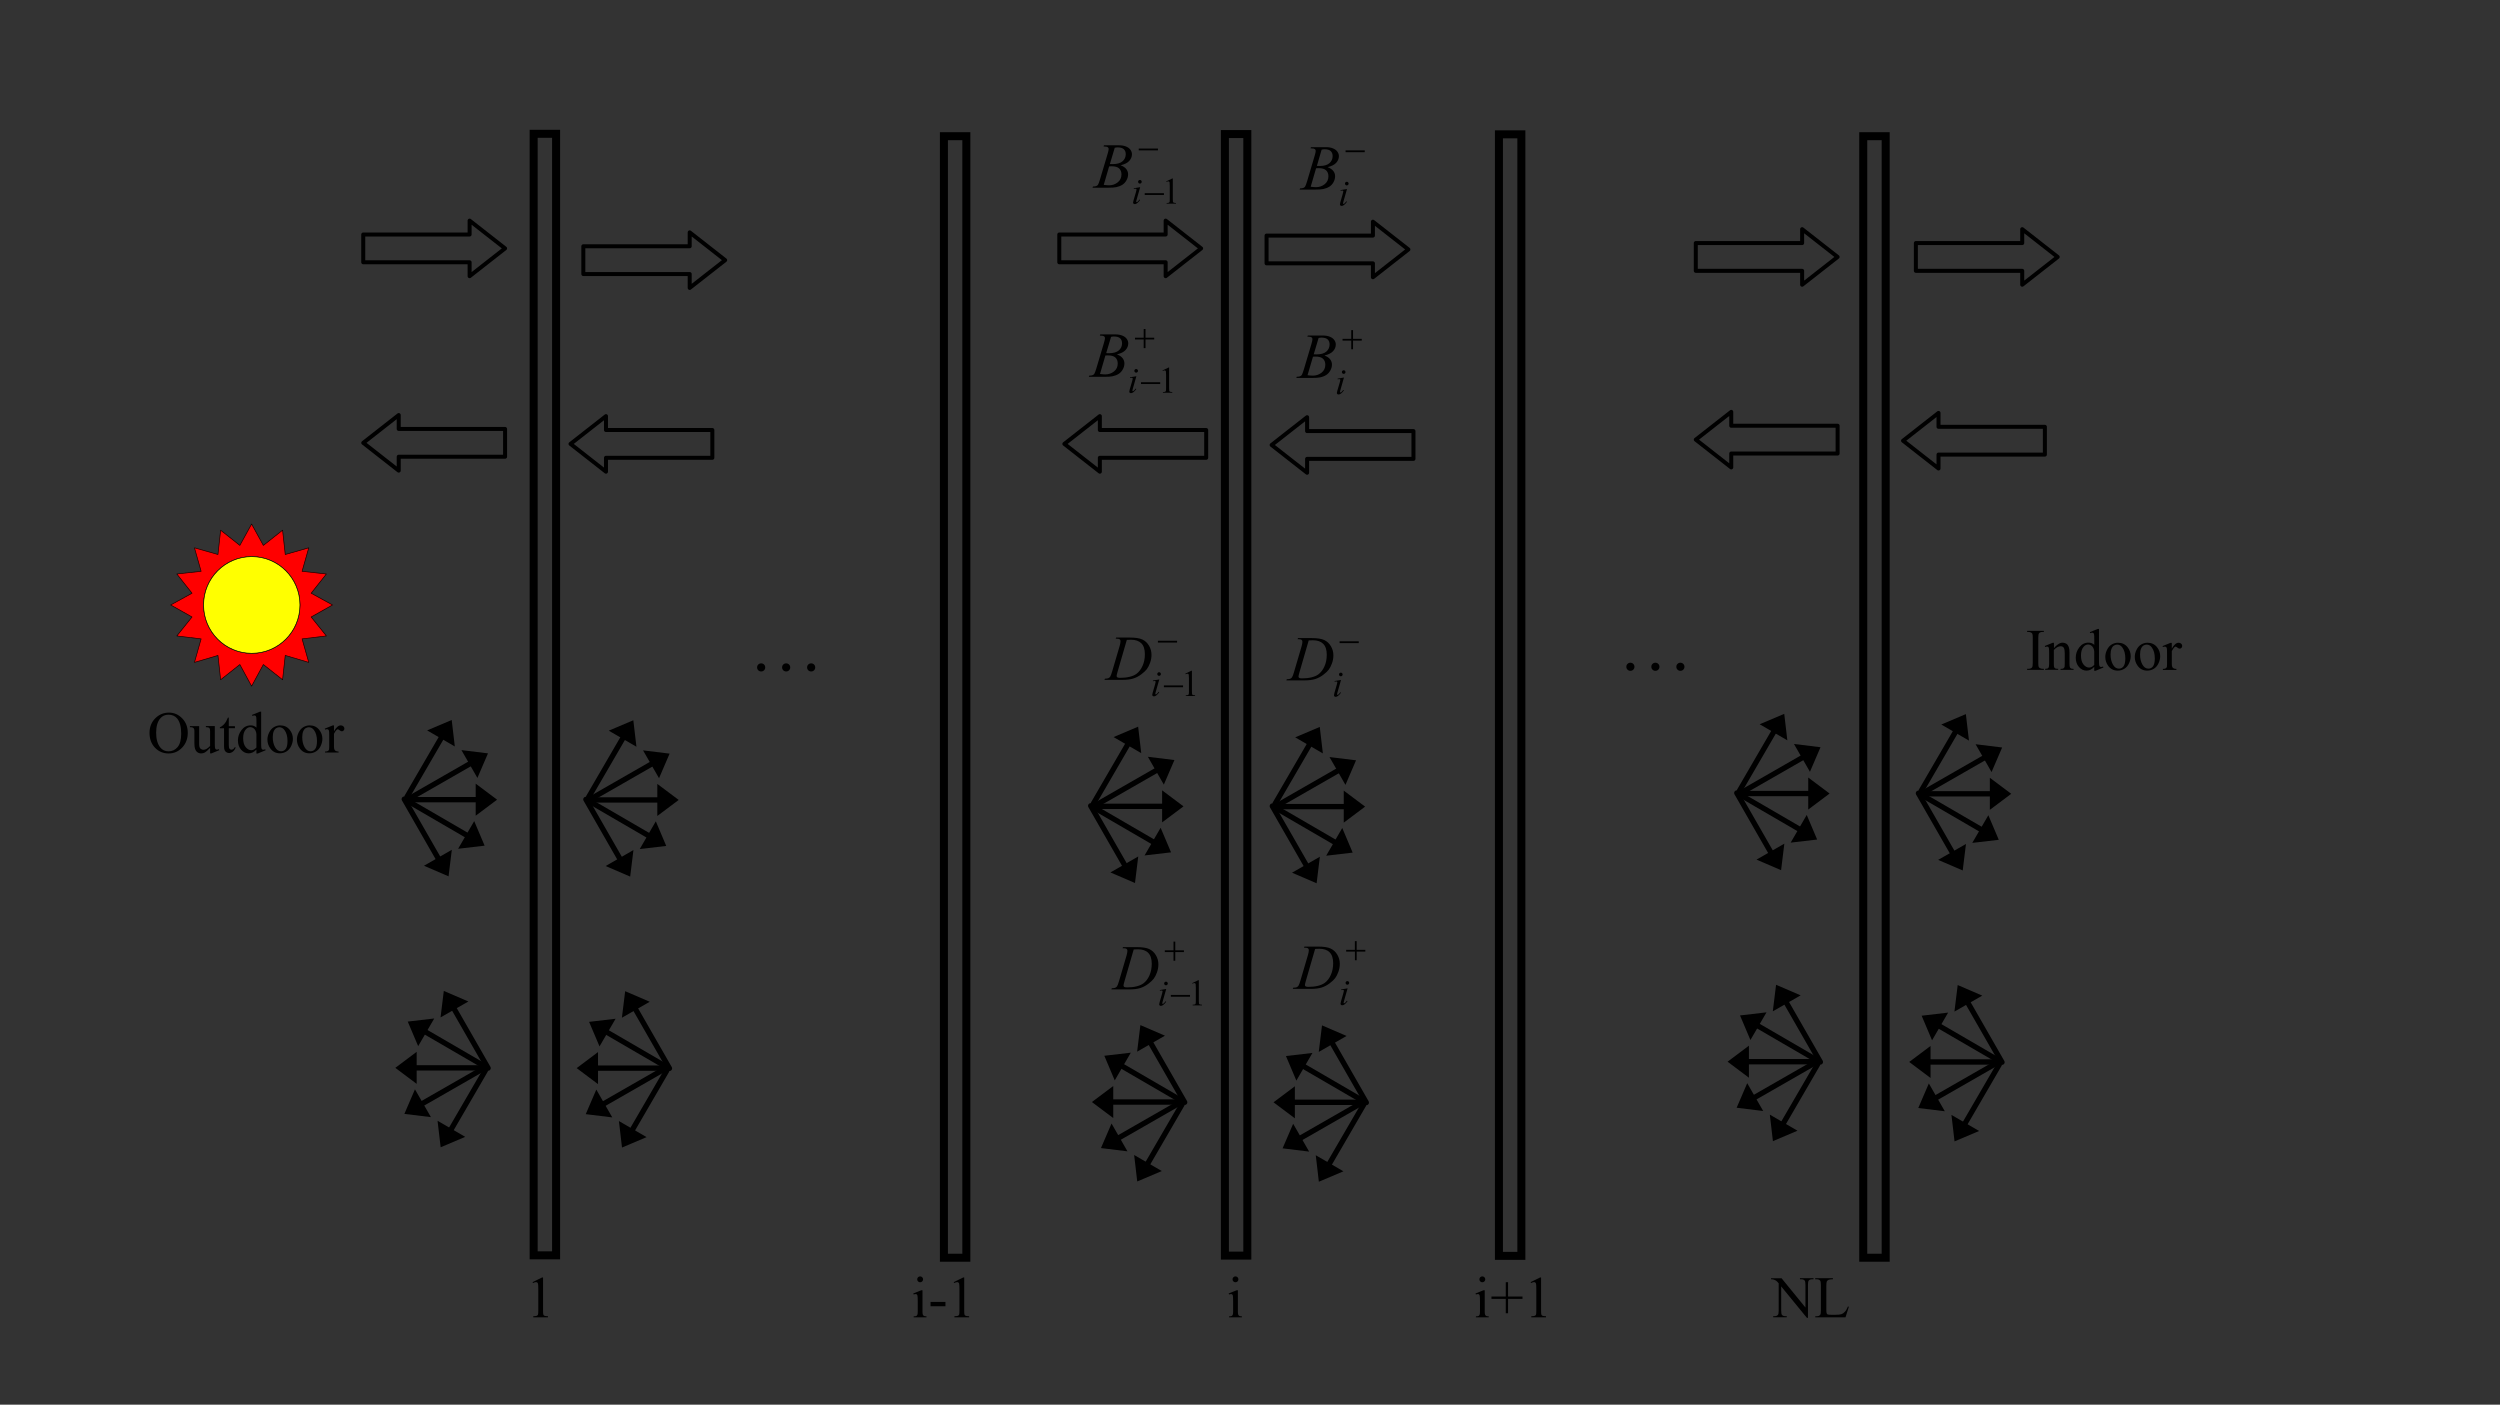 <?xml version="1.0" encoding="iso-8859-1"?>
<!-- Generator: Adobe Illustrator 16.0.3, SVG Export Plug-In . SVG Version: 6.00 Build 0)  -->
<!DOCTYPE svg PUBLIC "-//W3C//DTD SVG 1.1//EN" "http://www.w3.org/Graphics/SVG/1.1/DTD/svg11.dtd">
<svg version="1.1" id="Layer_1" xmlns="http://www.w3.org/2000/svg" xmlns:xlink="http://www.w3.org/1999/xlink" x="0px" y="0px"
	 width="468px" height="262.95px" viewBox="0 0 468 262.95" style="enable-background:new 0 0 468 262.95;" xml:space="preserve">
<rect x="0" y="0" width="468" height="262.95" fill="#333333" stroke="none"/>
<g>
	<g>
		<defs>
			<rect id="SVGID_1_" width="468" height="259.56"/>
		</defs>
		<clipPath id="SVGID_2_">
			<use xlink:href="#SVGID_1_"  style="overflow:visible;"/>
		</clipPath>
		<g style="clip-path:url(#SVGID_2_);">
		</g>
	</g>
	<polygon style="fill:none;stroke:#000000;stroke-width:1.5;stroke-linecap:round;stroke-miterlimit:8;" points="229.3,25.1 
		229.3,235.05 233.5,235.05 233.5,25.1 229.3,25.1 	"/>
	
		<polygon style="fill:none;stroke:#000000;stroke-width:0.75;stroke-linecap:round;stroke-linejoin:round;stroke-miterlimit:8;" points="
		257.01,41.5 257.01,44.1 237.1,44.1 237.1,49.3 257.01,49.3 257.01,51.9 263.65,46.7 257.01,41.5 	"/>
	<g>
		<defs>
			<polygon id="SVGID_3_" points="234.12,20.88 264.6,20.88 264.6,39.84 234.12,39.84 234.12,20.88 			"/>
		</defs>
		<clipPath id="SVGID_4_">
			<use xlink:href="#SVGID_3_"  style="overflow:visible;"/>
		</clipPath>
		<g style="clip-path:url(#SVGID_4_);">
			<defs>
				<polygon id="SVGID_5_" points="241.36,41.46 257.36,41.46 257.36,22.51 241.36,22.51 241.36,41.46 				"/>
			</defs>
			<clipPath id="SVGID_6_">
				<use xlink:href="#SVGID_5_"  style="overflow:visible;"/>
			</clipPath>
			<g style="clip-path:url(#SVGID_6_);">
				<path d="M251.89,28.15h3.59v0.34h-3.59V28.15z"/>
			</g>
			<g style="clip-path:url(#SVGID_6_);">
				<path d="M252.16,35.38l-0.68,2.39c-0.04,0.16-0.07,0.26-0.07,0.29c0,0.04,0.01,0.07,0.03,0.09c0.02,0.02,0.05,0.03,0.08,0.03
					c0.03,0,0.08-0.02,0.12-0.05c0.13-0.1,0.26-0.25,0.39-0.44l0.12,0.08c-0.15,0.24-0.34,0.44-0.55,0.6
					c-0.15,0.12-0.3,0.18-0.44,0.18c-0.09,0-0.17-0.03-0.23-0.08s-0.09-0.13-0.09-0.21s0.03-0.22,0.08-0.42l0.44-1.53
					c0.07-0.25,0.11-0.41,0.11-0.47c0-0.05-0.02-0.09-0.05-0.12s-0.08-0.05-0.15-0.05c-0.05,0-0.15,0.01-0.31,0.04v-0.13
					L252.16,35.38z M252.12,34.03c0.1,0,0.18,0.03,0.24,0.1c0.07,0.07,0.1,0.15,0.1,0.24c0,0.09-0.03,0.17-0.1,0.24
					c-0.07,0.07-0.15,0.1-0.24,0.1s-0.17-0.03-0.24-0.1c-0.07-0.07-0.1-0.15-0.1-0.24c0-0.1,0.03-0.18,0.1-0.24
					C251.94,34.06,252.02,34.03,252.12,34.03z"/>
			</g>
			<g style="clip-path:url(#SVGID_6_);">
				<path d="M245.33,27.77l0.08-0.22h2.84c0.48,0,0.9,0.07,1.27,0.22c0.37,0.15,0.65,0.35,0.84,0.62c0.19,0.27,0.28,0.55,0.28,0.84
					c0,0.46-0.17,0.87-0.5,1.24s-0.87,0.64-1.61,0.82c0.48,0.18,0.83,0.42,1.06,0.71s0.34,0.62,0.34,0.98c0,0.39-0.1,0.77-0.3,1.13
					c-0.2,0.36-0.46,0.64-0.78,0.84s-0.7,0.34-1.15,0.44c-0.32,0.07-0.82,0.1-1.5,0.1h-2.91l0.08-0.22c0.3-0.01,0.51-0.04,0.62-0.09
					c0.16-0.07,0.27-0.15,0.33-0.26c0.09-0.15,0.22-0.49,0.38-1.02l1.42-4.8c0.12-0.4,0.18-0.69,0.18-0.85
					c0-0.14-0.05-0.26-0.16-0.34s-0.31-0.13-0.61-0.13C245.45,27.78,245.38,27.77,245.33,27.77z M245.36,34.96
					c0.42,0.05,0.75,0.08,0.99,0.08c0.61,0,1.15-0.18,1.62-0.55s0.71-0.86,0.71-1.49c0-0.48-0.15-0.85-0.44-1.12
					c-0.29-0.27-0.76-0.4-1.41-0.4c-0.13,0-0.28,0.01-0.46,0.02L245.36,34.96z M246.52,31.06c0.25,0.01,0.44,0.01,0.55,0.01
					c0.81,0,1.42-0.18,1.81-0.53s0.59-0.79,0.59-1.32c0-0.4-0.12-0.71-0.36-0.94s-0.63-0.34-1.16-0.34c-0.14,0-0.32,0.02-0.54,0.07
					L246.52,31.06z"/>
			</g>
		</g>
		<g style="clip-path:url(#SVGID_4_);">
			<defs>
				<rect id="SVGID_7_" x="234.12" y="20.88" width="30.48" height="18.96"/>
			</defs>
			<clipPath id="SVGID_8_">
				<use xlink:href="#SVGID_7_"  style="overflow:visible;"/>
			</clipPath>
			<g style="clip-path:url(#SVGID_8_);">
			</g>
		</g>
	</g>
	
		<polygon style="fill:none;stroke:#000000;stroke-width:0.75;stroke-linecap:round;stroke-linejoin:round;stroke-miterlimit:8;" points="
		244.69,88.5 244.69,85.9 264.6,85.9 264.6,80.7 244.69,80.7 244.69,78.1 238.05,83.3 244.69,88.5 	"/>
	<g>
		<defs>
			<polygon id="SVGID_9_" points="233.52,56.16 264.96,56.16 264.96,75.12 233.52,75.12 233.52,56.16 			"/>
		</defs>
		<clipPath id="SVGID_10_">
			<use xlink:href="#SVGID_9_"  style="overflow:visible;"/>
		</clipPath>
		<g style="clip-path:url(#SVGID_10_);">
			<defs>
				<polygon id="SVGID_11_" points="240.76,76.76 257.81,76.76 257.81,57.76 240.76,57.76 240.76,76.76 				"/>
			</defs>
			<clipPath id="SVGID_12_">
				<use xlink:href="#SVGID_11_"  style="overflow:visible;"/>
			</clipPath>
			<g style="clip-path:url(#SVGID_12_);">
				<path d="M252.95,61.8h0.34v1.63h1.63v0.33h-1.63v1.62h-0.34v-1.62h-1.63v-0.33h1.63V61.8z"/>
			</g>
			<g style="clip-path:url(#SVGID_12_);">
				<path d="M251.59,70.67l-0.68,2.4c-0.05,0.16-0.07,0.26-0.07,0.29c0,0.04,0.01,0.07,0.03,0.09c0.02,0.02,0.05,0.03,0.08,0.03
					c0.04,0,0.08-0.02,0.12-0.05c0.13-0.1,0.26-0.25,0.39-0.44l0.12,0.08c-0.16,0.24-0.34,0.44-0.55,0.6
					c-0.16,0.12-0.3,0.18-0.45,0.18c-0.09,0-0.17-0.03-0.23-0.08c-0.06-0.06-0.09-0.13-0.09-0.21s0.03-0.22,0.09-0.42l0.45-1.53
					c0.07-0.25,0.11-0.41,0.11-0.47c0-0.05-0.02-0.09-0.05-0.12s-0.08-0.05-0.15-0.05c-0.05,0-0.15,0.01-0.31,0.04v-0.13
					L251.59,70.67z M251.54,69.31c0.1,0,0.18,0.03,0.24,0.1s0.1,0.15,0.1,0.24c0,0.09-0.03,0.17-0.1,0.24
					c-0.07,0.07-0.15,0.1-0.24,0.1s-0.17-0.03-0.24-0.1c-0.07-0.07-0.1-0.15-0.1-0.24c0-0.1,0.03-0.18,0.1-0.24
					C251.37,69.34,251.45,69.31,251.54,69.31z"/>
			</g>
			<g style="clip-path:url(#SVGID_12_);">
				<path d="M244.74,63.03l0.08-0.22h2.84c0.48,0,0.9,0.07,1.28,0.22s0.65,0.36,0.84,0.62c0.19,0.27,0.28,0.55,0.28,0.84
					c0,0.46-0.17,0.87-0.5,1.24s-0.87,0.64-1.62,0.82c0.48,0.18,0.84,0.42,1.06,0.71s0.34,0.62,0.34,0.98c0,0.39-0.1,0.77-0.31,1.13
					c-0.2,0.36-0.46,0.64-0.78,0.84s-0.7,0.35-1.16,0.44c-0.32,0.07-0.82,0.1-1.5,0.1h-2.92l0.08-0.22
					c0.31-0.01,0.51-0.04,0.62-0.09c0.16-0.07,0.27-0.15,0.33-0.26c0.09-0.15,0.22-0.49,0.38-1.02l1.43-4.81
					c0.12-0.41,0.18-0.69,0.18-0.86c0-0.14-0.05-0.26-0.16-0.34c-0.11-0.08-0.31-0.13-0.61-0.13
					C244.86,63.04,244.8,63.03,244.74,63.03z M244.77,70.24c0.42,0.05,0.75,0.08,0.99,0.08c0.61,0,1.15-0.18,1.63-0.55
					c0.47-0.37,0.71-0.87,0.71-1.49c0-0.48-0.15-0.86-0.44-1.13s-0.76-0.4-1.41-0.4c-0.13,0-0.28,0.01-0.46,0.02L244.77,70.24z
					 M245.93,66.33c0.25,0.01,0.44,0.01,0.55,0.01c0.81,0,1.42-0.18,1.82-0.53s0.6-0.8,0.6-1.33c0-0.4-0.12-0.72-0.36-0.94
					c-0.24-0.22-0.63-0.34-1.16-0.34c-0.14,0-0.32,0.02-0.54,0.07L245.93,66.33z"/>
			</g>
		</g>
		<g style="clip-path:url(#SVGID_10_);">
			<defs>
				<rect id="SVGID_13_" x="233.52" y="56.16" width="31.44" height="18.96"/>
			</defs>
			<clipPath id="SVGID_14_">
				<use xlink:href="#SVGID_13_"  style="overflow:visible;"/>
			</clipPath>
			<g style="clip-path:url(#SVGID_14_);">
			</g>
		</g>
	</g>
	
		<polygon style="fill:none;stroke:#000000;stroke-width:0.75;stroke-linecap:round;stroke-linejoin:round;stroke-miterlimit:8;" points="
		218.21,41.3 218.21,43.9 198.3,43.9 198.3,49.1 218.21,49.1 218.21,51.7 224.85,46.5 218.21,41.3 	"/>
	<g>
		<defs>
			<polygon id="SVGID_15_" points="195.36,20.64 229.8,20.64 229.8,39.72 195.36,39.72 195.36,20.64 			"/>
		</defs>
		<clipPath id="SVGID_16_">
			<use xlink:href="#SVGID_15_"  style="overflow:visible;"/>
		</clipPath>
		<g style="clip-path:url(#SVGID_16_);">
			<defs>
				<polygon id="SVGID_17_" points="202.61,41.11 222.66,41.11 222.66,22.16 202.61,22.16 202.61,41.11 				"/>
			</defs>
			<clipPath id="SVGID_18_">
				<use xlink:href="#SVGID_17_"  style="overflow:visible;"/>
			</clipPath>
			<g style="clip-path:url(#SVGID_18_);">
				<path d="M213.17,27.81h3.6v0.34h-3.6V27.81z"/>
			</g>
			<g style="clip-path:url(#SVGID_18_);">
				<path d="M214.29,36.16h3.6v0.34h-3.6V36.16z"/>
			</g>
			<g style="clip-path:url(#SVGID_18_);">
				<path d="M218.31,33.96l1.13-0.55h0.11v3.9c0,0.26,0.01,0.42,0.03,0.48c0.02,0.06,0.07,0.11,0.14,0.15
					c0.07,0.03,0.21,0.05,0.42,0.06v0.13h-1.75V38c0.22,0,0.36-0.02,0.42-0.06c0.06-0.03,0.11-0.08,0.13-0.13
					c0.03-0.06,0.04-0.22,0.04-0.5v-2.5c0-0.34-0.01-0.55-0.03-0.65c-0.02-0.07-0.04-0.13-0.09-0.16c-0.04-0.03-0.09-0.05-0.15-0.05
					c-0.08,0-0.2,0.04-0.35,0.11L218.31,33.96z"/>
			</g>
			<g style="clip-path:url(#SVGID_18_);">
				<path d="M213.44,35.04l-0.68,2.39c-0.05,0.16-0.07,0.26-0.07,0.29c0,0.04,0.01,0.07,0.03,0.09c0.02,0.02,0.05,0.03,0.08,0.03
					c0.03,0,0.08-0.02,0.12-0.05c0.13-0.1,0.26-0.25,0.39-0.44l0.12,0.08c-0.16,0.24-0.34,0.44-0.55,0.6
					c-0.16,0.12-0.3,0.18-0.45,0.18c-0.09,0-0.17-0.03-0.23-0.08s-0.09-0.13-0.09-0.21s0.03-0.22,0.09-0.42l0.45-1.53
					c0.07-0.25,0.11-0.41,0.11-0.47c0-0.05-0.02-0.09-0.05-0.12s-0.08-0.05-0.15-0.05c-0.05,0-0.15,0.01-0.31,0.04v-0.13
					L213.44,35.04z M213.39,33.69c0.1,0,0.18,0.03,0.24,0.1c0.07,0.07,0.1,0.15,0.1,0.24c0,0.09-0.03,0.17-0.1,0.24
					c-0.07,0.07-0.15,0.1-0.24,0.1s-0.17-0.03-0.24-0.1c-0.07-0.07-0.1-0.15-0.1-0.24c0-0.1,0.03-0.18,0.1-0.24
					C213.22,33.72,213.3,33.69,213.39,33.69z"/>
			</g>
			<g style="clip-path:url(#SVGID_18_);">
				<path d="M206.58,27.42l0.08-0.22h2.84c0.48,0,0.9,0.07,1.28,0.22c0.37,0.15,0.65,0.35,0.84,0.62c0.19,0.27,0.28,0.55,0.28,0.84
					c0,0.46-0.17,0.87-0.5,1.24c-0.33,0.37-0.87,0.64-1.62,0.82c0.48,0.18,0.84,0.42,1.06,0.71s0.34,0.62,0.34,0.98
					c0,0.39-0.1,0.77-0.31,1.13c-0.2,0.36-0.46,0.64-0.78,0.84s-0.7,0.34-1.15,0.44c-0.32,0.07-0.82,0.1-1.5,0.1h-2.92l0.08-0.22
					c0.31-0.01,0.51-0.04,0.62-0.09c0.16-0.07,0.27-0.15,0.33-0.26c0.09-0.15,0.22-0.49,0.38-1.02l1.43-4.8
					c0.12-0.4,0.18-0.69,0.18-0.85c0-0.14-0.05-0.26-0.16-0.34c-0.11-0.08-0.31-0.13-0.61-0.13
					C206.7,27.42,206.64,27.42,206.58,27.42z M206.62,34.61c0.42,0.05,0.75,0.08,0.99,0.08c0.61,0,1.15-0.18,1.62-0.55
					c0.47-0.37,0.71-0.86,0.71-1.49c0-0.48-0.15-0.85-0.44-1.12c-0.29-0.27-0.76-0.4-1.41-0.4c-0.13,0-0.28,0.01-0.46,0.02
					L206.62,34.61z M207.77,30.71c0.25,0.01,0.44,0.01,0.55,0.01c0.81,0,1.42-0.18,1.82-0.53s0.6-0.79,0.6-1.32
					c0-0.4-0.12-0.71-0.36-0.94c-0.24-0.22-0.63-0.34-1.16-0.34c-0.14,0-0.32,0.02-0.54,0.07L207.77,30.71z"/>
			</g>
		</g>
		<g style="clip-path:url(#SVGID_16_);">
			<defs>
				<rect id="SVGID_19_" x="195.36" y="20.64" width="34.44" height="19.08"/>
			</defs>
			<clipPath id="SVGID_20_">
				<use xlink:href="#SVGID_19_"  style="overflow:visible;"/>
			</clipPath>
			<g style="clip-path:url(#SVGID_20_);">
			</g>
		</g>
	</g>
	
		<polygon style="fill:none;stroke:#000000;stroke-width:0.75;stroke-linecap:round;stroke-linejoin:round;stroke-miterlimit:8;" points="
		205.89,88.3 205.89,85.7 225.8,85.7 225.8,80.5 205.89,80.5 205.89,77.9 199.25,83.1 205.89,88.3 	"/>
	<g>
		<defs>
			<polygon id="SVGID_21_" points="194.64,55.92 229.2,55.92 229.2,74.88 194.64,74.88 194.64,55.92 			"/>
		</defs>
		<clipPath id="SVGID_22_">
			<use xlink:href="#SVGID_21_"  style="overflow:visible;"/>
		</clipPath>
		<g style="clip-path:url(#SVGID_22_);">
			<defs>
				<polygon id="SVGID_23_" points="201.91,76.51 221.96,76.51 221.96,57.56 201.91,57.56 201.91,76.51 				"/>
			</defs>
			<clipPath id="SVGID_24_">
				<use xlink:href="#SVGID_23_"  style="overflow:visible;"/>
			</clipPath>
			<g style="clip-path:url(#SVGID_24_);">
				<path d="M214.1,61.59h0.34v1.63h1.63v0.33h-1.63v1.62h-0.34v-1.62h-1.63v-0.33h1.63V61.59z"/>
			</g>
			<g style="clip-path:url(#SVGID_24_);">
				<path d="M213.59,71.55h3.6v0.34h-3.6V71.55z"/>
			</g>
			<g style="clip-path:url(#SVGID_24_);">
				<path d="M217.62,69.35l1.13-0.55h0.11v3.9c0,0.26,0.01,0.42,0.03,0.48c0.02,0.06,0.07,0.11,0.14,0.15
					c0.07,0.03,0.21,0.05,0.42,0.06v0.13h-1.75v-0.13c0.22,0,0.36-0.02,0.42-0.06c0.06-0.03,0.11-0.08,0.13-0.13
					c0.03-0.06,0.04-0.22,0.04-0.5v-2.5c0-0.34-0.01-0.55-0.03-0.65c-0.02-0.07-0.04-0.13-0.09-0.16c-0.04-0.03-0.09-0.05-0.15-0.05
					c-0.08,0-0.2,0.04-0.35,0.11L217.62,69.35z"/>
			</g>
			<g style="clip-path:url(#SVGID_24_);">
				<path d="M212.73,70.43l-0.68,2.39c-0.05,0.16-0.07,0.26-0.07,0.29c0,0.04,0.01,0.07,0.03,0.09c0.02,0.02,0.05,0.03,0.08,0.03
					c0.03,0,0.08-0.02,0.12-0.05c0.13-0.1,0.26-0.25,0.39-0.44l0.12,0.08c-0.16,0.24-0.34,0.44-0.55,0.6
					c-0.16,0.12-0.3,0.18-0.45,0.18c-0.09,0-0.17-0.03-0.23-0.08s-0.09-0.13-0.09-0.21s0.03-0.22,0.09-0.42l0.45-1.53
					c0.07-0.25,0.11-0.41,0.11-0.47c0-0.05-0.02-0.09-0.05-0.12s-0.08-0.05-0.15-0.05c-0.05,0-0.15,0.01-0.31,0.04v-0.13
					L212.73,70.43z M212.69,69.08c0.1,0,0.18,0.03,0.24,0.1c0.07,0.07,0.1,0.15,0.1,0.24c0,0.09-0.03,0.17-0.1,0.24
					c-0.07,0.07-0.15,0.1-0.24,0.1s-0.17-0.03-0.24-0.1c-0.07-0.07-0.1-0.15-0.1-0.24c0-0.1,0.03-0.18,0.1-0.24
					C212.51,69.11,212.59,69.08,212.69,69.08z"/>
			</g>
			<g style="clip-path:url(#SVGID_24_);">
				<path d="M205.89,62.82l0.08-0.22h2.84c0.48,0,0.9,0.07,1.28,0.22c0.37,0.15,0.65,0.35,0.84,0.62c0.19,0.27,0.28,0.55,0.28,0.84
					c0,0.46-0.17,0.87-0.5,1.24c-0.33,0.37-0.87,0.64-1.62,0.82c0.48,0.18,0.84,0.42,1.06,0.71s0.34,0.62,0.34,0.98
					c0,0.39-0.1,0.77-0.31,1.13c-0.2,0.36-0.46,0.64-0.78,0.84s-0.7,0.34-1.15,0.44c-0.32,0.07-0.82,0.1-1.5,0.1h-2.92l0.08-0.22
					c0.31-0.01,0.51-0.04,0.62-0.09c0.16-0.07,0.27-0.15,0.33-0.26c0.09-0.15,0.22-0.49,0.38-1.02l1.43-4.8
					c0.12-0.4,0.18-0.69,0.18-0.85c0-0.14-0.05-0.26-0.16-0.34s-0.31-0.13-0.61-0.13C206.01,62.82,205.94,62.82,205.89,62.82z
					 M205.92,70.01c0.42,0.05,0.75,0.08,0.99,0.08c0.61,0,1.15-0.18,1.62-0.55c0.47-0.37,0.71-0.86,0.71-1.49
					c0-0.48-0.15-0.85-0.44-1.12c-0.29-0.27-0.76-0.4-1.41-0.4c-0.13,0-0.28,0.01-0.46,0.02L205.92,70.01z M207.08,66.11
					c0.25,0.01,0.44,0.01,0.55,0.01c0.81,0,1.42-0.18,1.82-0.53s0.6-0.79,0.6-1.32c0-0.4-0.12-0.71-0.36-0.94
					c-0.24-0.22-0.63-0.34-1.16-0.34c-0.14,0-0.32,0.02-0.54,0.07L207.08,66.11z"/>
			</g>
		</g>
		<g style="clip-path:url(#SVGID_22_);">
			<defs>
				<rect id="SVGID_25_" x="194.64" y="55.92" width="34.56" height="18.96"/>
			</defs>
			<clipPath id="SVGID_26_">
				<use xlink:href="#SVGID_25_"  style="overflow:visible;"/>
			</clipPath>
			<g style="clip-path:url(#SVGID_26_);">
			</g>
		</g>
	</g>
	
		<line style="fill:none;stroke:#000000;stroke-linecap:round;stroke-linejoin:round;stroke-miterlimit:8;" x1="238.9" y1="151" x2="252.55" y2="151"/>
	<polygon style="fill-rule:evenodd;clip-rule:evenodd;" points="251.55,148 255.55,151 251.55,154 251.55,148 	"/>
	
		<line style="fill:none;stroke:#000000;stroke-linecap:round;stroke-linejoin:round;stroke-miterlimit:8;" x1="239.4" y1="150.62" x2="251.24" y2="143.83"/>
	<polygon style="fill-rule:evenodd;clip-rule:evenodd;" points="248.88,141.72 253.85,142.33 251.87,146.93 248.88,141.72 	"/>
	
		<line style="fill:none;stroke:#000000;stroke-linecap:round;stroke-linejoin:round;stroke-miterlimit:8;" x1="238.69" y1="150.47" x2="245.55" y2="138.67"/>
	<polygon style="fill-rule:evenodd;clip-rule:evenodd;" points="242.46,138.03 247.06,136.08 247.64,141.04 242.46,138.03 	"/>
	
		<line style="fill:none;stroke:#000000;stroke-linecap:round;stroke-linejoin:round;stroke-miterlimit:8;" x1="238.83" y1="151.24" x2="250.63" y2="158.1"/>
	<polygon style="fill-rule:evenodd;clip-rule:evenodd;" points="251.27,155 253.22,159.61 248.26,160.19 251.27,155 	"/>
	
		<line style="fill:none;stroke:#000000;stroke-linecap:round;stroke-linejoin:round;stroke-miterlimit:8;" x1="238.18" y1="150.9" x2="244.97" y2="162.75"/>
	<polygon style="fill-rule:evenodd;clip-rule:evenodd;" points="247.08,160.38 246.47,165.35 241.87,163.37 247.08,160.38 	"/>
	
		<line style="fill:none;stroke:#000000;stroke-linecap:round;stroke-linejoin:round;stroke-miterlimit:8;" x1="255.05" y1="206.35" x2="241.4" y2="206.35"/>
	<polygon style="fill-rule:evenodd;clip-rule:evenodd;" points="242.4,209.35 238.4,206.35 242.4,203.35 242.4,209.35 	"/>
	
		<line style="fill:none;stroke:#000000;stroke-linecap:round;stroke-linejoin:round;stroke-miterlimit:8;" x1="254.55" y1="206.68" x2="242.71" y2="213.47"/>
	<polygon style="fill-rule:evenodd;clip-rule:evenodd;" points="245.07,215.58 240.1,214.97 242.08,210.37 245.07,215.58 	"/>
	
		<line style="fill:none;stroke:#000000;stroke-linecap:round;stroke-linejoin:round;stroke-miterlimit:8;" x1="255.26" y1="206.83" x2="248.4" y2="218.63"/>
	<polygon style="fill-rule:evenodd;clip-rule:evenodd;" points="251.49,219.27 246.89,221.22 246.31,216.26 251.49,219.27 	"/>
	
		<line style="fill:none;stroke:#000000;stroke-linecap:round;stroke-linejoin:round;stroke-miterlimit:8;" x1="255.12" y1="206.06" x2="243.32" y2="199.2"/>
	<polygon style="fill-rule:evenodd;clip-rule:evenodd;" points="242.68,202.29 240.73,197.69 245.69,197.11 242.68,202.29 	"/>
	
		<line style="fill:none;stroke:#000000;stroke-linecap:round;stroke-linejoin:round;stroke-miterlimit:8;" x1="255.77" y1="206.4" x2="248.98" y2="194.56"/>
	<polygon style="fill-rule:evenodd;clip-rule:evenodd;" points="246.87,196.92 247.48,191.95 252.08,193.93 246.87,196.92 	"/>
	<g>
		<defs>
			<polygon id="SVGID_27_" points="231.72,112.8 264.12,112.8 264.12,131.76 231.72,131.76 231.72,112.8 			"/>
		</defs>
		<clipPath id="SVGID_28_">
			<use xlink:href="#SVGID_27_"  style="overflow:visible;"/>
		</clipPath>
		<g style="clip-path:url(#SVGID_28_);">
			<defs>
				<polygon id="SVGID_29_" points="238.96,133.36 256.96,133.36 256.96,114.41 238.96,114.41 238.96,133.36 				"/>
			</defs>
			<clipPath id="SVGID_30_">
				<use xlink:href="#SVGID_29_"  style="overflow:visible;"/>
			</clipPath>
			<g style="clip-path:url(#SVGID_30_);">
				<path d="M250.77,120.05h3.59v0.34h-3.59V120.05z"/>
			</g>
			<g style="clip-path:url(#SVGID_30_);">
				<path d="M251.04,127.28l-0.68,2.39c-0.04,0.16-0.07,0.26-0.07,0.29c0,0.04,0.01,0.07,0.03,0.09c0.02,0.02,0.05,0.03,0.08,0.03
					c0.03,0,0.08-0.02,0.12-0.05c0.13-0.1,0.26-0.25,0.39-0.44l0.12,0.08c-0.15,0.24-0.34,0.44-0.55,0.6
					c-0.15,0.12-0.3,0.18-0.44,0.18c-0.09,0-0.17-0.03-0.23-0.08c-0.06-0.05-0.09-0.13-0.09-0.21s0.03-0.22,0.08-0.42l0.44-1.53
					c0.07-0.25,0.11-0.41,0.11-0.47c0-0.05-0.02-0.09-0.05-0.12s-0.08-0.05-0.15-0.05c-0.05,0-0.15,0.01-0.31,0.04v-0.13
					L251.04,127.28z M251,125.92c0.1,0,0.18,0.03,0.24,0.1c0.07,0.07,0.1,0.15,0.1,0.24c0,0.09-0.03,0.17-0.1,0.24
					c-0.07,0.07-0.15,0.1-0.24,0.1s-0.17-0.03-0.24-0.1c-0.07-0.07-0.1-0.15-0.1-0.24c0-0.1,0.03-0.18,0.1-0.24
					C250.82,125.96,250.9,125.92,251,125.92z"/>
			</g>
			<g style="clip-path:url(#SVGID_30_);">
				<path d="M242.91,119.67l0.07-0.22h2.54c1.07,0,1.87,0.12,2.39,0.37s0.93,0.63,1.24,1.16c0.31,0.53,0.46,1.09,0.46,1.7
					c0,0.52-0.09,1.02-0.27,1.51c-0.18,0.49-0.38,0.88-0.6,1.17s-0.57,0.62-1.03,0.97s-0.97,0.62-1.51,0.79s-1.22,0.25-2.03,0.25
					h-3.36l0.08-0.22c0.31-0.01,0.52-0.04,0.62-0.08c0.16-0.07,0.27-0.16,0.35-0.27c0.11-0.16,0.24-0.49,0.38-0.99l1.41-4.79
					c0.11-0.38,0.16-0.67,0.16-0.89c0-0.15-0.05-0.27-0.15-0.35s-0.3-0.12-0.6-0.12H242.91z M244.99,119.89l-1.72,5.93
					c-0.13,0.44-0.19,0.72-0.19,0.82c0,0.06,0.02,0.12,0.06,0.18s0.1,0.1,0.17,0.12c0.1,0.04,0.27,0.05,0.49,0.05
					c0.61,0,1.18-0.06,1.71-0.19s0.96-0.31,1.29-0.56c0.48-0.36,0.86-0.86,1.14-1.5c0.29-0.63,0.43-1.36,0.43-2.17
					c0-0.92-0.22-1.6-0.66-2.04s-1.08-0.67-1.92-0.67C245.59,119.87,245.32,119.87,244.99,119.89z"/>
			</g>
		</g>
		<g style="clip-path:url(#SVGID_28_);">
			<defs>
				<rect id="SVGID_31_" x="231.72" y="112.8" width="32.4" height="18.96"/>
			</defs>
			<clipPath id="SVGID_32_">
				<use xlink:href="#SVGID_31_"  style="overflow:visible;"/>
			</clipPath>
			<g style="clip-path:url(#SVGID_32_);">
			</g>
		</g>
	</g>
	<g>
		<defs>
			<polygon id="SVGID_33_" points="232.92,170.64 265.32,170.64 265.32,189.72 232.92,189.72 232.92,170.64 			"/>
		</defs>
		<clipPath id="SVGID_34_">
			<use xlink:href="#SVGID_33_"  style="overflow:visible;"/>
		</clipPath>
		<g style="clip-path:url(#SVGID_34_);">
			<defs>
				<polygon id="SVGID_35_" points="240.16,191.11 258.16,191.11 258.16,172.16 240.16,172.16 240.16,191.11 				"/>
			</defs>
			<clipPath id="SVGID_36_">
				<use xlink:href="#SVGID_35_"  style="overflow:visible;"/>
			</clipPath>
			<g style="clip-path:url(#SVGID_36_);">
				<path d="M253.64,176.18h0.33v1.63h1.62v0.33h-1.62v1.62h-0.33v-1.62H252v-0.33h1.63V176.18z"/>
			</g>
			<g style="clip-path:url(#SVGID_36_);">
				<path d="M252.27,185.02l-0.68,2.39c-0.04,0.16-0.07,0.26-0.07,0.29c0,0.04,0.01,0.07,0.03,0.09c0.02,0.02,0.05,0.03,0.08,0.03
					c0.03,0,0.08-0.02,0.12-0.05c0.13-0.1,0.26-0.25,0.39-0.44l0.12,0.08c-0.15,0.24-0.34,0.44-0.55,0.6
					c-0.15,0.12-0.3,0.18-0.44,0.18c-0.09,0-0.17-0.03-0.23-0.08s-0.09-0.13-0.09-0.21s0.03-0.22,0.08-0.42l0.44-1.53
					c0.07-0.25,0.11-0.41,0.11-0.47c0-0.05-0.02-0.09-0.05-0.12s-0.08-0.05-0.15-0.05c-0.05,0-0.15,0.01-0.31,0.04v-0.13
					L252.27,185.02z M252.23,183.66c0.1,0,0.18,0.03,0.24,0.1c0.07,0.07,0.1,0.15,0.1,0.24c0,0.09-0.03,0.17-0.1,0.24
					c-0.07,0.07-0.15,0.1-0.24,0.1s-0.17-0.03-0.24-0.1c-0.07-0.07-0.1-0.15-0.1-0.24c0-0.1,0.03-0.18,0.1-0.24
					C252.05,183.7,252.13,183.66,252.23,183.66z"/>
			</g>
			<g style="clip-path:url(#SVGID_36_);">
				<path d="M244.11,177.42l0.07-0.22h2.54c1.07,0,1.87,0.12,2.39,0.37c0.52,0.25,0.93,0.63,1.24,1.16c0.31,0.53,0.46,1.09,0.46,1.7
					c0,0.52-0.09,1.02-0.27,1.51c-0.18,0.49-0.38,0.88-0.6,1.17c-0.22,0.29-0.57,0.62-1.03,0.97s-0.97,0.62-1.51,0.79
					c-0.54,0.17-1.22,0.25-2.03,0.25h-3.36l0.08-0.22c0.31-0.01,0.52-0.04,0.62-0.08c0.16-0.07,0.27-0.16,0.35-0.27
					c0.11-0.16,0.24-0.49,0.38-0.99l1.41-4.79c0.11-0.38,0.16-0.67,0.16-0.89c0-0.15-0.05-0.27-0.15-0.35
					c-0.1-0.08-0.3-0.12-0.6-0.12H244.11z M246.19,177.64l-1.72,5.93c-0.13,0.44-0.19,0.72-0.19,0.82c0,0.06,0.02,0.12,0.06,0.18
					c0.04,0.06,0.1,0.1,0.17,0.12c0.1,0.04,0.27,0.05,0.49,0.05c0.61,0,1.18-0.06,1.71-0.19c0.53-0.13,0.96-0.32,1.29-0.56
					c0.48-0.36,0.86-0.86,1.14-1.5s0.43-1.36,0.43-2.17c0-0.92-0.22-1.6-0.66-2.04c-0.44-0.45-1.08-0.67-1.92-0.67
					C246.78,177.62,246.51,177.62,246.19,177.64z"/>
			</g>
		</g>
		<g style="clip-path:url(#SVGID_34_);">
			<defs>
				<rect id="SVGID_37_" x="232.92" y="170.64" width="32.4" height="19.08"/>
			</defs>
			<clipPath id="SVGID_38_">
				<use xlink:href="#SVGID_37_"  style="overflow:visible;"/>
			</clipPath>
			<g style="clip-path:url(#SVGID_38_);">
			</g>
		</g>
	</g>
	<g>
		<defs>
			<polygon id="SVGID_39_" points="244.92,182.64 264.36,182.64 264.36,204.36 244.92,204.36 244.92,182.64 			"/>
		</defs>
		<clipPath id="SVGID_40_">
			<use xlink:href="#SVGID_39_"  style="overflow:visible;"/>
		</clipPath>
		<g style="clip-path:url(#SVGID_40_);">
			<defs>
				<rect id="SVGID_41_" x="244.92" y="182.64" width="19.44" height="21.72"/>
			</defs>
			<clipPath id="SVGID_42_">
				<use xlink:href="#SVGID_41_"  style="overflow:visible;"/>
			</clipPath>
			<g style="clip-path:url(#SVGID_42_);">
			</g>
		</g>
	</g>
	<g>
		<defs>
			<polygon id="SVGID_43_" points="244.92,182.64 264.36,182.64 264.36,204.36 244.92,204.36 244.92,182.64 			"/>
		</defs>
		<clipPath id="SVGID_44_">
			<use xlink:href="#SVGID_43_"  style="overflow:visible;"/>
		</clipPath>
		<g style="clip-path:url(#SVGID_44_);">
			<defs>
				<rect id="SVGID_45_" x="244.92" y="182.64" width="19.44" height="21.72"/>
			</defs>
			<clipPath id="SVGID_46_">
				<use xlink:href="#SVGID_45_"  style="overflow:visible;"/>
			</clipPath>
			<g style="clip-path:url(#SVGID_46_);">
			</g>
		</g>
	</g>
	
		<line style="fill:none;stroke:#000000;stroke-linecap:round;stroke-linejoin:round;stroke-miterlimit:8;" x1="204.9" y1="150.95" x2="218.55" y2="150.95"/>
	<polygon style="fill-rule:evenodd;clip-rule:evenodd;" points="217.55,147.95 221.55,150.95 217.55,153.95 217.55,147.95 	"/>
	
		<line style="fill:none;stroke:#000000;stroke-linecap:round;stroke-linejoin:round;stroke-miterlimit:8;" x1="205.4" y1="150.57" x2="217.24" y2="143.78"/>
	<polygon style="fill-rule:evenodd;clip-rule:evenodd;" points="214.88,141.67 219.85,142.28 217.87,146.88 214.88,141.67 	"/>
	
		<line style="fill:none;stroke:#000000;stroke-linecap:round;stroke-linejoin:round;stroke-miterlimit:8;" x1="204.69" y1="150.42" x2="211.55" y2="138.62"/>
	<polygon style="fill-rule:evenodd;clip-rule:evenodd;" points="208.46,137.98 213.06,136.03 213.64,140.99 208.46,137.98 	"/>
	
		<line style="fill:none;stroke:#000000;stroke-linecap:round;stroke-linejoin:round;stroke-miterlimit:8;" x1="204.83" y1="151.19" x2="216.63" y2="158.05"/>
	<polygon style="fill-rule:evenodd;clip-rule:evenodd;" points="217.27,154.96 219.22,159.56 214.26,160.14 217.27,154.96 	"/>
	
		<line style="fill:none;stroke:#000000;stroke-linecap:round;stroke-linejoin:round;stroke-miterlimit:8;" x1="204.18" y1="150.85" x2="210.97" y2="162.69"/>
	<polygon style="fill-rule:evenodd;clip-rule:evenodd;" points="213.08,160.33 212.47,165.3 207.87,163.32 213.08,160.33 	"/>
	
		<line style="fill:none;stroke:#000000;stroke-linecap:round;stroke-linejoin:round;stroke-miterlimit:8;" x1="221.05" y1="206.3" x2="207.4" y2="206.3"/>
	<polygon style="fill-rule:evenodd;clip-rule:evenodd;" points="208.4,209.3 204.4,206.3 208.4,203.3 208.4,209.3 	"/>
	
		<line style="fill:none;stroke:#000000;stroke-linecap:round;stroke-linejoin:round;stroke-miterlimit:8;" x1="220.55" y1="206.63" x2="208.71" y2="213.42"/>
	<polygon style="fill-rule:evenodd;clip-rule:evenodd;" points="211.06,215.53 206.1,214.92 208.08,210.32 211.06,215.53 	"/>
	
		<line style="fill:none;stroke:#000000;stroke-linecap:round;stroke-linejoin:round;stroke-miterlimit:8;" x1="221.26" y1="206.78" x2="214.4" y2="218.58"/>
	<polygon style="fill-rule:evenodd;clip-rule:evenodd;" points="217.49,219.22 212.89,221.17 212.31,216.21 217.49,219.22 	"/>
	
		<line style="fill:none;stroke:#000000;stroke-linecap:round;stroke-linejoin:round;stroke-miterlimit:8;" x1="221.12" y1="206.01" x2="209.32" y2="199.15"/>
	<polygon style="fill-rule:evenodd;clip-rule:evenodd;" points="208.68,202.25 206.73,197.64 211.69,197.06 208.68,202.25 	"/>
	
		<line style="fill:none;stroke:#000000;stroke-linecap:round;stroke-linejoin:round;stroke-miterlimit:8;" x1="221.77" y1="206.35" x2="214.98" y2="194.51"/>
	<polygon style="fill-rule:evenodd;clip-rule:evenodd;" points="212.87,196.87 213.48,191.9 218.08,193.88 212.87,196.87 	"/>
	<g>
		<defs>
			<polygon id="SVGID_47_" points="197.64,112.68 233.16,112.68 233.16,131.64 197.64,131.64 197.64,112.68 			"/>
		</defs>
		<clipPath id="SVGID_48_">
			<use xlink:href="#SVGID_47_"  style="overflow:visible;"/>
		</clipPath>
		<g style="clip-path:url(#SVGID_48_);">
			<defs>
				<polygon id="SVGID_49_" points="204.91,133.26 225.91,133.26 225.91,114.31 204.91,114.31 204.91,133.26 				"/>
			</defs>
			<clipPath id="SVGID_50_">
				<use xlink:href="#SVGID_49_"  style="overflow:visible;"/>
			</clipPath>
			<g style="clip-path:url(#SVGID_50_);">
				<path d="M216.76,119.95h3.59v0.34h-3.59V119.95z"/>
			</g>
			<g style="clip-path:url(#SVGID_50_);">
				<path d="M217.88,128.31h3.59v0.34h-3.59V128.31z"/>
			</g>
			<g style="clip-path:url(#SVGID_50_);">
				<path d="M221.89,126.11l1.13-0.55h0.11v3.9c0,0.26,0.01,0.42,0.03,0.49c0.02,0.06,0.07,0.11,0.14,0.15
					c0.07,0.03,0.21,0.05,0.42,0.06v0.13h-1.74v-0.13c0.22,0,0.36-0.02,0.42-0.06c0.06-0.03,0.11-0.08,0.13-0.13s0.04-0.22,0.04-0.5
					v-2.49c0-0.34-0.01-0.55-0.03-0.65c-0.02-0.07-0.04-0.13-0.09-0.16c-0.04-0.03-0.09-0.05-0.15-0.05c-0.08,0-0.2,0.04-0.35,0.11
					L221.89,126.11z"/>
			</g>
			<g style="clip-path:url(#SVGID_50_);">
				<path d="M217.02,127.19l-0.68,2.39c-0.05,0.16-0.07,0.26-0.07,0.29c0,0.04,0.01,0.07,0.03,0.09c0.02,0.02,0.05,0.03,0.08,0.03
					c0.03,0,0.08-0.02,0.12-0.05c0.13-0.1,0.26-0.25,0.39-0.44l0.12,0.08c-0.15,0.24-0.34,0.44-0.55,0.6
					c-0.15,0.12-0.3,0.18-0.44,0.18c-0.09,0-0.17-0.03-0.23-0.08c-0.06-0.05-0.09-0.13-0.09-0.21s0.03-0.22,0.09-0.42l0.44-1.53
					c0.07-0.25,0.11-0.41,0.11-0.47c0-0.05-0.02-0.09-0.05-0.12c-0.04-0.03-0.08-0.05-0.15-0.05c-0.05,0-0.15,0.01-0.31,0.04v-0.13
					L217.02,127.19z M216.98,125.84c0.1,0,0.18,0.03,0.24,0.1c0.07,0.07,0.1,0.15,0.1,0.24c0,0.09-0.03,0.17-0.1,0.24
					c-0.07,0.07-0.15,0.1-0.24,0.1s-0.17-0.03-0.24-0.1c-0.07-0.07-0.1-0.15-0.1-0.24c0-0.1,0.03-0.18,0.1-0.24
					C216.8,125.87,216.88,125.84,216.98,125.84z"/>
			</g>
			<g style="clip-path:url(#SVGID_50_);">
				<path d="M208.86,119.57l0.07-0.22h2.54c1.07,0,1.87,0.12,2.39,0.37s0.93,0.63,1.24,1.16c0.31,0.53,0.46,1.09,0.46,1.7
					c0,0.52-0.09,1.02-0.27,1.51c-0.18,0.49-0.38,0.88-0.6,1.17s-0.57,0.62-1.03,0.97s-0.97,0.62-1.51,0.79s-1.22,0.25-2.03,0.25
					h-3.36l0.08-0.22c0.31-0.01,0.52-0.04,0.62-0.08c0.16-0.07,0.27-0.16,0.35-0.27c0.11-0.16,0.24-0.49,0.38-0.99l1.41-4.79
					c0.11-0.38,0.16-0.67,0.16-0.89c0-0.15-0.05-0.27-0.15-0.35s-0.3-0.12-0.6-0.12H208.86z M210.94,119.79l-1.72,5.93
					c-0.13,0.44-0.19,0.72-0.19,0.82c0,0.06,0.02,0.12,0.06,0.18s0.1,0.1,0.17,0.12c0.1,0.04,0.27,0.05,0.49,0.05
					c0.61,0,1.18-0.06,1.71-0.19s0.96-0.31,1.29-0.56c0.48-0.36,0.86-0.86,1.14-1.5c0.29-0.63,0.43-1.36,0.43-2.17
					c0-0.92-0.22-1.6-0.66-2.04s-1.08-0.67-1.92-0.67C211.53,119.77,211.26,119.77,210.94,119.79z"/>
			</g>
		</g>
		<g style="clip-path:url(#SVGID_48_);">
			<defs>
				<rect id="SVGID_51_" x="197.64" y="112.68" width="35.52" height="18.96"/>
			</defs>
			<clipPath id="SVGID_52_">
				<use xlink:href="#SVGID_51_"  style="overflow:visible;"/>
			</clipPath>
			<g style="clip-path:url(#SVGID_52_);">
			</g>
		</g>
	</g>
	<g>
		<defs>
			<polygon id="SVGID_53_" points="198.96,170.64 234.36,170.64 234.36,189.6 198.96,189.6 198.96,170.64 			"/>
		</defs>
		<clipPath id="SVGID_54_">
			<use xlink:href="#SVGID_53_"  style="overflow:visible;"/>
		</clipPath>
		<g style="clip-path:url(#SVGID_54_);">
			<defs>
				<polygon id="SVGID_55_" points="206.21,191.21 227.21,191.21 227.21,172.26 206.21,172.26 206.21,191.21 				"/>
			</defs>
			<clipPath id="SVGID_56_">
				<use xlink:href="#SVGID_55_"  style="overflow:visible;"/>
			</clipPath>
			<g style="clip-path:url(#SVGID_56_);">
				<path d="M219.68,176.27h0.33v1.63h1.62v0.33h-1.62v1.62h-0.33v-1.62h-1.63v-0.33h1.63V176.27z"/>
			</g>
			<g style="clip-path:url(#SVGID_56_);">
				<path d="M219.18,186.25h3.59v0.34h-3.59V186.25z"/>
			</g>
			<g style="clip-path:url(#SVGID_56_);">
				<path d="M223.18,184.04l1.13-0.55h0.11v3.9c0,0.26,0.01,0.42,0.03,0.48c0.02,0.06,0.07,0.11,0.14,0.15
					c0.07,0.03,0.21,0.05,0.42,0.06v0.13h-1.74v-0.13c0.22,0,0.36-0.02,0.42-0.06c0.06-0.03,0.11-0.08,0.13-0.13s0.04-0.22,0.04-0.5
					v-2.5c0-0.34-0.01-0.55-0.03-0.65c-0.02-0.07-0.04-0.13-0.09-0.16c-0.04-0.03-0.09-0.05-0.15-0.05c-0.08,0-0.2,0.04-0.35,0.11
					L223.18,184.04z"/>
			</g>
			<g style="clip-path:url(#SVGID_56_);">
				<path d="M218.32,185.13l-0.68,2.39c-0.05,0.16-0.07,0.26-0.07,0.29c0,0.04,0.01,0.07,0.03,0.09c0.02,0.02,0.05,0.03,0.08,0.03
					c0.03,0,0.08-0.02,0.12-0.05c0.13-0.1,0.26-0.25,0.39-0.44l0.12,0.08c-0.15,0.24-0.34,0.44-0.55,0.6
					c-0.15,0.12-0.3,0.18-0.44,0.18c-0.09,0-0.17-0.03-0.23-0.08s-0.09-0.13-0.09-0.21s0.03-0.22,0.09-0.42l0.44-1.53
					c0.07-0.25,0.11-0.41,0.11-0.47c0-0.05-0.02-0.09-0.05-0.12c-0.04-0.03-0.08-0.05-0.15-0.05c-0.05,0-0.15,0.01-0.31,0.04v-0.13
					L218.32,185.13z M218.27,183.77c0.1,0,0.18,0.03,0.24,0.1c0.07,0.07,0.1,0.15,0.1,0.24c0,0.09-0.03,0.17-0.1,0.24
					c-0.07,0.07-0.15,0.1-0.24,0.1s-0.17-0.03-0.24-0.1c-0.07-0.07-0.1-0.15-0.1-0.24c0-0.1,0.03-0.18,0.1-0.24
					C218.1,183.81,218.18,183.77,218.27,183.77z"/>
			</g>
			<g style="clip-path:url(#SVGID_56_);">
				<path d="M210.15,177.52l0.07-0.22h2.54c1.07,0,1.87,0.12,2.39,0.37c0.52,0.25,0.93,0.63,1.24,1.16c0.31,0.53,0.46,1.09,0.46,1.7
					c0,0.52-0.09,1.02-0.27,1.51c-0.18,0.49-0.38,0.88-0.6,1.17c-0.22,0.29-0.57,0.62-1.03,0.97s-0.97,0.62-1.51,0.79
					c-0.54,0.17-1.22,0.25-2.03,0.25h-3.36l0.08-0.22c0.31-0.01,0.52-0.04,0.62-0.08c0.16-0.07,0.27-0.16,0.35-0.27
					c0.11-0.16,0.24-0.49,0.38-0.99l1.41-4.79c0.11-0.38,0.16-0.67,0.16-0.89c0-0.15-0.05-0.27-0.15-0.35
					c-0.1-0.08-0.3-0.12-0.6-0.12H210.15z M212.23,177.74l-1.72,5.93c-0.13,0.44-0.19,0.72-0.19,0.82c0,0.06,0.02,0.12,0.06,0.18
					c0.04,0.06,0.1,0.1,0.17,0.12c0.1,0.04,0.27,0.05,0.49,0.05c0.61,0,1.18-0.06,1.71-0.19c0.53-0.13,0.96-0.32,1.29-0.56
					c0.48-0.36,0.86-0.86,1.14-1.5s0.43-1.36,0.43-2.17c0-0.92-0.22-1.6-0.66-2.04c-0.44-0.45-1.08-0.67-1.92-0.67
					C212.83,177.72,212.56,177.73,212.23,177.74z"/>
			</g>
		</g>
		<g style="clip-path:url(#SVGID_54_);">
			<defs>
				<rect id="SVGID_57_" x="198.96" y="170.64" width="35.4" height="18.96"/>
			</defs>
			<clipPath id="SVGID_58_">
				<use xlink:href="#SVGID_57_"  style="overflow:visible;"/>
			</clipPath>
			<g style="clip-path:url(#SVGID_58_);">
			</g>
		</g>
	</g>
	<polygon style="fill:none;stroke:#000000;stroke-width:1.5;stroke-linecap:round;stroke-miterlimit:8;" points="280.6,25.15 
		280.6,235.1 284.8,235.1 284.8,25.15 280.6,25.15 	"/>
	<polygon style="fill:none;stroke:#000000;stroke-width:1.5;stroke-linecap:round;stroke-miterlimit:8;" points="176.7,25.5 
		176.7,235.45 180.9,235.45 180.9,25.5 176.7,25.5 	"/>
	<polygon style="fill:none;stroke:#000000;stroke-width:1.5;stroke-linecap:round;stroke-miterlimit:8;" points="99.9,25.05 
		99.9,235 104.1,235 104.1,25.05 99.9,25.05 	"/>
	<polygon style="fill:none;stroke:#000000;stroke-width:1.5;stroke-linecap:round;stroke-miterlimit:8;" points="348.8,25.5 
		348.8,235.45 353,235.45 353,25.5 348.8,25.5 	"/>
	<g>
		<defs>
			<polygon id="SVGID_59_" points="222.48,236.64 242.16,236.64 242.16,247.8 222.48,247.8 222.48,236.64 			"/>
		</defs>
		<clipPath id="SVGID_60_">
			<use xlink:href="#SVGID_59_"  style="overflow:visible;"/>
		</clipPath>
		<g style="clip-path:url(#SVGID_60_);">
			<defs>
				<rect id="SVGID_61_" x="222.48" y="236.64" width="19.68" height="11.16"/>
			</defs>
			<clipPath id="SVGID_62_">
				<use xlink:href="#SVGID_61_"  style="overflow:visible;"/>
			</clipPath>
			<g style="clip-path:url(#SVGID_62_);">
				<path d="M231.73,241.52v3.97c0,0.31,0.02,0.52,0.07,0.62c0.04,0.1,0.11,0.18,0.2,0.23c0.09,0.05,0.25,0.08,0.48,0.08v0.19h-2.4
					v-0.19c0.24,0,0.4-0.02,0.49-0.07c0.08-0.05,0.15-0.12,0.2-0.23c0.05-0.11,0.07-0.31,0.07-0.62v-1.9c0-0.54-0.02-0.88-0.05-1.04
					c-0.02-0.11-0.06-0.19-0.12-0.24c-0.05-0.04-0.13-0.07-0.22-0.07c-0.1,0-0.22,0.03-0.37,0.08l-0.08-0.19l1.49-0.6H231.73z
					 M231.28,238.94c0.15,0,0.28,0.05,0.39,0.16c0.11,0.11,0.16,0.24,0.16,0.39c0,0.15-0.05,0.28-0.16,0.39
					c-0.11,0.11-0.23,0.16-0.39,0.16s-0.28-0.05-0.39-0.16c-0.11-0.11-0.16-0.24-0.16-0.39c0-0.15,0.05-0.28,0.16-0.39
					C231,238.99,231.13,238.94,231.28,238.94z"/>
			</g>
		</g>
		<g style="clip-path:url(#SVGID_60_);">
			<defs>
				<rect id="SVGID_63_" x="222.48" y="236.64" width="19.68" height="11.16"/>
			</defs>
			<clipPath id="SVGID_64_">
				<use xlink:href="#SVGID_63_"  style="overflow:visible;"/>
			</clipPath>
			<g style="clip-path:url(#SVGID_64_);">
			</g>
		</g>
	</g>
	<g>
		<defs>
			<polygon id="SVGID_65_" points="268.68,236.64 301.68,236.64 301.68,247.8 268.68,247.8 268.68,236.64 			"/>
		</defs>
		<clipPath id="SVGID_66_">
			<use xlink:href="#SVGID_65_"  style="overflow:visible;"/>
		</clipPath>
		<g style="clip-path:url(#SVGID_66_);">
			<defs>
				<rect id="SVGID_67_" x="268.68" y="236.64" width="33" height="11.16"/>
			</defs>
			<clipPath id="SVGID_68_">
				<use xlink:href="#SVGID_67_"  style="overflow:visible;"/>
			</clipPath>
			<g style="clip-path:url(#SVGID_68_);">
				<path d="M277.94,241.52v3.97c0,0.31,0.02,0.52,0.07,0.62c0.04,0.1,0.11,0.18,0.2,0.23c0.09,0.05,0.25,0.08,0.48,0.08v0.19h-2.4
					v-0.19c0.24,0,0.4-0.02,0.49-0.07c0.08-0.05,0.15-0.12,0.2-0.23c0.05-0.11,0.07-0.31,0.07-0.62v-1.9c0-0.54-0.02-0.88-0.05-1.04
					c-0.03-0.11-0.07-0.19-0.12-0.24s-0.13-0.07-0.22-0.07c-0.1,0-0.22,0.03-0.37,0.08l-0.08-0.19l1.49-0.6H277.94z M277.49,238.94
					c0.15,0,0.28,0.05,0.39,0.16c0.11,0.11,0.16,0.24,0.16,0.39c0,0.15-0.05,0.28-0.16,0.39c-0.11,0.11-0.23,0.16-0.39,0.16
					c-0.15,0-0.28-0.05-0.39-0.16c-0.11-0.11-0.16-0.24-0.16-0.39c0-0.15,0.05-0.28,0.16-0.39
					C277.2,238.99,277.33,238.94,277.49,238.94z"/>
				<path d="M281.88,245.84v-2.69h-2.68v-0.44h2.68v-2.68h0.43v2.68h2.7v0.44h-2.7v2.69H281.88z"/>
				<path d="M286.53,240.01l1.78-0.87h0.18v6.17c0,0.41,0.02,0.67,0.05,0.77s0.11,0.18,0.21,0.23s0.33,0.08,0.66,0.09v0.2h-2.75
					v-0.2c0.35-0.01,0.57-0.04,0.67-0.09c0.1-0.05,0.17-0.12,0.21-0.21c0.04-0.09,0.06-0.35,0.06-0.79v-3.95
					c0-0.53-0.02-0.87-0.05-1.02c-0.03-0.11-0.07-0.2-0.14-0.25s-0.15-0.08-0.24-0.08c-0.13,0-0.32,0.06-0.55,0.17L286.53,240.01z"
					/>
			</g>
		</g>
		<g style="clip-path:url(#SVGID_66_);">
			<defs>
				<rect id="SVGID_69_" x="268.68" y="236.64" width="33" height="11.16"/>
			</defs>
			<clipPath id="SVGID_70_">
				<use xlink:href="#SVGID_69_"  style="overflow:visible;"/>
			</clipPath>
			<g style="clip-path:url(#SVGID_70_);">
			</g>
		</g>
	</g>
	<g>
		<defs>
			<polygon id="SVGID_71_" points="163.44,236.64 193.44,236.64 193.44,247.8 163.44,247.8 163.44,236.64 			"/>
		</defs>
		<clipPath id="SVGID_72_">
			<use xlink:href="#SVGID_71_"  style="overflow:visible;"/>
		</clipPath>
		<g style="clip-path:url(#SVGID_72_);">
			<defs>
				<rect id="SVGID_73_" x="163.44" y="236.64" width="30" height="11.16"/>
			</defs>
			<clipPath id="SVGID_74_">
				<use xlink:href="#SVGID_73_"  style="overflow:visible;"/>
			</clipPath>
			<g style="clip-path:url(#SVGID_74_);">
				<path d="M172.69,241.52v3.97c0,0.31,0.02,0.52,0.07,0.62c0.04,0.1,0.11,0.18,0.2,0.23c0.09,0.05,0.25,0.08,0.48,0.08v0.19h-2.4
					v-0.19c0.24,0,0.4-0.02,0.49-0.07c0.08-0.05,0.15-0.12,0.2-0.23c0.05-0.11,0.07-0.31,0.07-0.62v-1.9c0-0.54-0.02-0.88-0.05-1.04
					c-0.02-0.11-0.06-0.19-0.12-0.24c-0.05-0.04-0.13-0.07-0.22-0.07c-0.1,0-0.22,0.03-0.37,0.08l-0.08-0.19l1.49-0.6H172.69z
					 M172.25,238.94c0.15,0,0.28,0.05,0.39,0.16c0.11,0.11,0.16,0.24,0.16,0.39c0,0.15-0.05,0.28-0.16,0.39
					c-0.11,0.11-0.23,0.16-0.39,0.16s-0.28-0.05-0.39-0.16c-0.11-0.11-0.16-0.24-0.16-0.39c0-0.15,0.05-0.28,0.16-0.39
					C171.96,238.99,172.09,238.94,172.25,238.94z"/>
			</g>
		</g>
		<g style="clip-path:url(#SVGID_72_);">
			<defs>
				<rect id="SVGID_75_" x="163.44" y="236.64" width="30" height="11.16"/>
			</defs>
			<clipPath id="SVGID_76_">
				<use xlink:href="#SVGID_75_"  style="overflow:visible;"/>
			</clipPath>
			<g style="clip-path:url(#SVGID_76_);">
				<path d="M174.2,243.72h2.79v0.81h-2.79V243.72z"/>
			</g>
		</g>
		<g style="clip-path:url(#SVGID_72_);">
			<defs>
				<rect id="SVGID_77_" x="163.44" y="236.64" width="30" height="11.16"/>
			</defs>
			<clipPath id="SVGID_78_">
				<use xlink:href="#SVGID_77_"  style="overflow:visible;"/>
			</clipPath>
			<g style="clip-path:url(#SVGID_78_);">
				<path d="M178.54,240.01l1.78-0.87h0.18v6.17c0,0.41,0.02,0.67,0.05,0.77s0.1,0.18,0.21,0.23s0.33,0.08,0.66,0.09v0.2h-2.75v-0.2
					c0.34-0.01,0.57-0.04,0.67-0.09c0.1-0.05,0.17-0.12,0.21-0.21c0.04-0.09,0.06-0.35,0.06-0.79v-3.95c0-0.53-0.02-0.87-0.05-1.02
					c-0.02-0.11-0.07-0.2-0.14-0.25c-0.07-0.05-0.15-0.08-0.24-0.08c-0.13,0-0.32,0.06-0.56,0.17L178.54,240.01z"/>
			</g>
		</g>
		<g style="clip-path:url(#SVGID_72_);">
			<defs>
				<rect id="SVGID_79_" x="163.44" y="236.64" width="30" height="11.16"/>
			</defs>
			<clipPath id="SVGID_80_">
				<use xlink:href="#SVGID_79_"  style="overflow:visible;"/>
			</clipPath>
			<g style="clip-path:url(#SVGID_80_);">
			</g>
		</g>
	</g>
	<g>
		<defs>
			<polygon id="SVGID_81_" points="122.16,112.8 172.2,112.8 172.2,127.8 122.16,127.8 122.16,112.8 			"/>
		</defs>
		<clipPath id="SVGID_82_">
			<use xlink:href="#SVGID_81_"  style="overflow:visible;"/>
		</clipPath>
		<g style="clip-path:url(#SVGID_82_);">
			<defs>
				<rect id="SVGID_83_" x="122.16" y="112.8" width="50.04" height="15"/>
			</defs>
			<clipPath id="SVGID_84_">
				<use xlink:href="#SVGID_83_"  style="overflow:visible;"/>
			</clipPath>
			<g style="clip-path:url(#SVGID_84_);">
				<path d="M142.49,124.18c0.21,0,0.4,0.07,0.54,0.22c0.15,0.15,0.22,0.33,0.22,0.54c0,0.21-0.07,0.39-0.22,0.54
					s-0.33,0.22-0.54,0.22c-0.21,0-0.39-0.07-0.54-0.22c-0.15-0.15-0.22-0.33-0.22-0.54c0-0.21,0.07-0.4,0.22-0.54
					C142.1,124.25,142.28,124.18,142.49,124.18z M147.17,124.18c0.21,0,0.39,0.07,0.54,0.22c0.15,0.15,0.22,0.33,0.22,0.54
					c0,0.21-0.07,0.39-0.22,0.54s-0.33,0.22-0.54,0.22c-0.21,0-0.39-0.07-0.54-0.22s-0.22-0.33-0.22-0.54c0-0.21,0.07-0.4,0.22-0.54
					C146.78,124.25,146.96,124.18,147.17,124.18z M151.85,124.18c0.21,0,0.39,0.07,0.54,0.22c0.15,0.15,0.22,0.33,0.22,0.54
					c0,0.21-0.07,0.39-0.22,0.54s-0.33,0.22-0.54,0.22c-0.21,0-0.39-0.07-0.54-0.22s-0.22-0.33-0.22-0.54c0-0.21,0.07-0.4,0.22-0.54
					C151.46,124.25,151.64,124.18,151.85,124.18z"/>
			</g>
		</g>
		<g style="clip-path:url(#SVGID_82_);">
			<defs>
				<rect id="SVGID_85_" x="122.16" y="112.8" width="50.04" height="15"/>
			</defs>
			<clipPath id="SVGID_86_">
				<use xlink:href="#SVGID_85_"  style="overflow:visible;"/>
			</clipPath>
			<g style="clip-path:url(#SVGID_86_);">
			</g>
		</g>
	</g>
	<g>
		<defs>
			<polygon id="SVGID_87_" points="284.88,112.68 334.92,112.68 334.92,127.68 284.88,127.68 284.88,112.68 			"/>
		</defs>
		<clipPath id="SVGID_88_">
			<use xlink:href="#SVGID_87_"  style="overflow:visible;"/>
		</clipPath>
		<g style="clip-path:url(#SVGID_88_);">
			<defs>
				<rect id="SVGID_89_" x="284.88" y="112.68" width="50.04" height="15"/>
			</defs>
			<clipPath id="SVGID_90_">
				<use xlink:href="#SVGID_89_"  style="overflow:visible;"/>
			</clipPath>
			<g style="clip-path:url(#SVGID_90_);">
				<path d="M305.21,124.06c0.21,0,0.4,0.07,0.54,0.22c0.15,0.15,0.22,0.33,0.22,0.54c0,0.21-0.07,0.39-0.22,0.54
					s-0.33,0.22-0.54,0.22s-0.39-0.07-0.54-0.22s-0.22-0.33-0.22-0.54c0-0.21,0.07-0.4,0.22-0.54
					C304.82,124.13,305,124.06,305.21,124.06z M309.89,124.06c0.21,0,0.39,0.07,0.54,0.22c0.15,0.15,0.22,0.33,0.22,0.54
					c0,0.21-0.07,0.39-0.22,0.54c-0.15,0.15-0.33,0.22-0.54,0.22c-0.21,0-0.39-0.07-0.54-0.22s-0.22-0.33-0.22-0.54
					c0-0.21,0.07-0.4,0.22-0.54C309.5,124.13,309.68,124.06,309.89,124.06z M314.57,124.06c0.21,0,0.39,0.07,0.54,0.22
					c0.15,0.15,0.22,0.33,0.22,0.54c0,0.21-0.07,0.39-0.22,0.54s-0.33,0.22-0.54,0.22s-0.39-0.07-0.54-0.22s-0.22-0.33-0.22-0.54
					c0-0.21,0.07-0.4,0.22-0.54C314.18,124.13,314.36,124.06,314.57,124.06z"/>
			</g>
		</g>
		<g style="clip-path:url(#SVGID_88_);">
			<defs>
				<rect id="SVGID_91_" x="284.88" y="112.68" width="50.04" height="15"/>
			</defs>
			<clipPath id="SVGID_92_">
				<use xlink:href="#SVGID_91_"  style="overflow:visible;"/>
			</clipPath>
			<g style="clip-path:url(#SVGID_92_);">
			</g>
		</g>
	</g>
	<g>
		<defs>
			<polygon id="SVGID_93_" points="324.48,236.64 357.6,236.64 357.6,247.8 324.48,247.8 324.48,236.64 			"/>
		</defs>
		<clipPath id="SVGID_94_">
			<use xlink:href="#SVGID_93_"  style="overflow:visible;"/>
		</clipPath>
		<g style="clip-path:url(#SVGID_94_);">
			<defs>
				<rect id="SVGID_95_" x="324.48" y="236.64" width="33.12" height="11.16"/>
			</defs>
			<clipPath id="SVGID_96_">
				<use xlink:href="#SVGID_95_"  style="overflow:visible;"/>
			</clipPath>
			<g style="clip-path:url(#SVGID_96_);">
				<path d="M331.53,239.29h1.98l4.47,5.48v-4.22c0-0.45-0.05-0.73-0.15-0.84c-0.13-0.15-0.34-0.23-0.63-0.23h-0.25v-0.2h2.54v0.2
					h-0.26c-0.31,0-0.53,0.09-0.66,0.28c-0.08,0.12-0.12,0.38-0.12,0.79v6.16h-0.19l-4.82-5.89v4.5c0,0.45,0.05,0.73,0.15,0.84
					c0.14,0.15,0.35,0.23,0.63,0.23h0.26v0.2h-2.54v-0.2h0.25c0.31,0,0.53-0.09,0.66-0.28c0.08-0.12,0.12-0.38,0.12-0.79v-5.08
					c-0.21-0.25-0.37-0.41-0.48-0.49c-0.11-0.08-0.27-0.15-0.48-0.22c-0.1-0.03-0.26-0.05-0.47-0.05V239.29z"/>
				<path d="M345.93,244.58l0.18,0.04l-0.63,1.98h-5.66v-0.2h0.28c0.31,0,0.53-0.1,0.66-0.3c0.08-0.12,0.11-0.38,0.11-0.8v-4.72
					c0-0.46-0.05-0.74-0.15-0.86c-0.14-0.16-0.35-0.24-0.63-0.24h-0.28v-0.2h3.31v0.2c-0.39,0-0.66,0.03-0.82,0.11
					c-0.16,0.08-0.26,0.17-0.32,0.29s-0.09,0.39-0.09,0.83v4.59c0,0.3,0.03,0.5,0.09,0.61c0.04,0.08,0.11,0.13,0.2,0.17
					s0.37,0.05,0.84,0.05h0.53c0.56,0,0.95-0.04,1.18-0.12c0.23-0.08,0.43-0.23,0.62-0.44
					C345.56,245.37,345.75,245.03,345.93,244.58z"/>
			</g>
		</g>
		<g style="clip-path:url(#SVGID_94_);">
			<defs>
				<rect id="SVGID_97_" x="324.48" y="236.64" width="33.12" height="11.16"/>
			</defs>
			<clipPath id="SVGID_98_">
				<use xlink:href="#SVGID_97_"  style="overflow:visible;"/>
			</clipPath>
			<g style="clip-path:url(#SVGID_98_);">
			</g>
		</g>
	</g>
	<g>
		<defs>
			<polygon id="SVGID_99_" points="91.2,236.64 113.4,236.64 113.4,247.8 91.2,247.8 91.2,236.64 			"/>
		</defs>
		<clipPath id="SVGID_100_">
			<use xlink:href="#SVGID_99_"  style="overflow:visible;"/>
		</clipPath>
		<g style="clip-path:url(#SVGID_100_);">
			<defs>
				<rect id="SVGID_101_" x="91.2" y="236.64" width="22.2" height="11.16"/>
			</defs>
			<clipPath id="SVGID_102_">
				<use xlink:href="#SVGID_101_"  style="overflow:visible;"/>
			</clipPath>
			<g style="clip-path:url(#SVGID_102_);">
				<path d="M99.7,240.01l1.78-0.87h0.18v6.17c0,0.41,0.02,0.67,0.05,0.77s0.1,0.18,0.21,0.23s0.33,0.08,0.66,0.09v0.2h-2.75v-0.2
					c0.34-0.01,0.57-0.04,0.67-0.09c0.1-0.05,0.17-0.12,0.21-0.21c0.04-0.09,0.06-0.35,0.06-0.79v-3.95c0-0.53-0.02-0.87-0.05-1.02
					c-0.02-0.11-0.07-0.2-0.14-0.25c-0.07-0.05-0.15-0.08-0.24-0.08c-0.13,0-0.32,0.06-0.56,0.17L99.7,240.01z"/>
			</g>
		</g>
		<g style="clip-path:url(#SVGID_100_);">
			<defs>
				<rect id="SVGID_103_" x="91.2" y="236.64" width="22.2" height="11.16"/>
			</defs>
			<clipPath id="SVGID_104_">
				<use xlink:href="#SVGID_103_"  style="overflow:visible;"/>
			</clipPath>
			<g style="clip-path:url(#SVGID_104_);">
			</g>
		</g>
	</g>
	<g>
		<defs>
			<polygon id="SVGID_105_" points="20.4,130.92 72.24,130.92 72.24,143.4 20.4,143.4 20.4,130.92 			"/>
		</defs>
		<clipPath id="SVGID_106_">
			<use xlink:href="#SVGID_105_"  style="overflow:visible;"/>
		</clipPath>
		<g style="clip-path:url(#SVGID_106_);">
			<defs>
				<rect id="SVGID_107_" x="20.4" y="130.92" width="51.84" height="12.48"/>
			</defs>
			<clipPath id="SVGID_108_">
				<use xlink:href="#SVGID_107_"  style="overflow:visible;"/>
			</clipPath>
			<g style="clip-path:url(#SVGID_108_);">
				<path d="M31.64,133.4c0.95,0,1.77,0.36,2.47,1.08c0.7,0.72,1.04,1.62,1.04,2.7c0,1.11-0.35,2.03-1.05,2.77s-1.55,1.1-2.54,1.1
					c-1.01,0-1.85-0.36-2.54-1.07c-0.68-0.72-1.03-1.64-1.03-2.78c0-1.16,0.4-2.11,1.19-2.84C29.87,133.72,30.69,133.4,31.64,133.4z
					 M31.54,133.79c-0.65,0-1.18,0.24-1.57,0.73c-0.49,0.6-0.74,1.49-0.74,2.65c0,1.19,0.26,2.11,0.77,2.75
					c0.39,0.49,0.91,0.73,1.55,0.73c0.69,0,1.25-0.27,1.7-0.8c0.45-0.54,0.67-1.38,0.67-2.53c0-1.25-0.25-2.18-0.74-2.8
					C32.78,134.04,32.24,133.79,31.54,133.79z"/>
				<path d="M40.21,135.94v2.99c0,0.57,0.01,0.92,0.04,1.05c0.03,0.13,0.07,0.22,0.13,0.27c0.06,0.05,0.13,0.08,0.21,0.08
					c0.11,0,0.24-0.03,0.38-0.09l0.08,0.19l-1.48,0.61h-0.24v-1.05c-0.42,0.46-0.75,0.75-0.97,0.87c-0.22,0.12-0.46,0.18-0.71,0.18
					c-0.28,0-0.52-0.08-0.72-0.24s-0.34-0.37-0.42-0.62s-0.12-0.61-0.12-1.07v-2.21c0-0.23-0.02-0.4-0.08-0.49s-0.13-0.16-0.22-0.21
					c-0.1-0.05-0.28-0.07-0.54-0.07v-0.2h1.73v3.3c0,0.46,0.08,0.76,0.24,0.91c0.16,0.14,0.35,0.22,0.58,0.22
					c0.15,0,0.33-0.05,0.53-0.15c0.2-0.1,0.43-0.28,0.7-0.56v-2.8c0-0.28-0.05-0.47-0.15-0.57c-0.1-0.1-0.31-0.15-0.64-0.16v-0.2
					H40.21z"/>
				<path d="M42.83,134.32v1.62h1.15v0.38h-1.15v3.2c0,0.32,0.05,0.54,0.14,0.65c0.09,0.11,0.21,0.17,0.35,0.17
					c0.12,0,0.23-0.04,0.34-0.11c0.11-0.07,0.2-0.18,0.26-0.33h0.21c-0.13,0.35-0.3,0.62-0.53,0.8c-0.23,0.18-0.47,0.27-0.71,0.27
					c-0.17,0-0.33-0.05-0.49-0.14s-0.27-0.22-0.35-0.39c-0.08-0.17-0.11-0.43-0.11-0.79v-3.32h-0.78v-0.18
					c0.2-0.08,0.4-0.21,0.61-0.4c0.21-0.19,0.39-0.41,0.55-0.67c0.08-0.14,0.2-0.39,0.35-0.75H42.83z"/>
				<path d="M48,140.32c-0.24,0.25-0.48,0.43-0.71,0.54s-0.48,0.17-0.74,0.17c-0.54,0-1.01-0.23-1.41-0.68s-0.6-1.03-0.6-1.74
					s0.22-1.36,0.67-1.94c0.45-0.59,1.02-0.88,1.72-0.88c0.44,0,0.79,0.14,1.08,0.42v-0.91c0-0.56-0.01-0.91-0.04-1.04
					c-0.03-0.13-0.07-0.22-0.13-0.26c-0.06-0.05-0.13-0.07-0.22-0.07c-0.09,0-0.22,0.03-0.37,0.09l-0.07-0.19l1.47-0.6h0.24v5.71
					c0,0.58,0.01,0.93,0.04,1.06s0.07,0.22,0.13,0.27c0.06,0.05,0.13,0.08,0.21,0.08c0.1,0,0.23-0.03,0.39-0.09l0.06,0.19
					l-1.47,0.61H48V140.32z M48,139.94v-2.54c-0.02-0.25-0.09-0.47-0.19-0.67s-0.25-0.35-0.43-0.46c-0.18-0.1-0.35-0.15-0.52-0.15
					c-0.32,0-0.6,0.14-0.85,0.43c-0.33,0.37-0.49,0.92-0.49,1.64c0,0.73,0.16,1.28,0.47,1.67c0.32,0.39,0.67,0.58,1.06,0.58
					C47.38,140.43,47.69,140.27,48,139.94z"/>
				<path d="M52.45,135.79c0.75,0,1.35,0.28,1.8,0.85c0.38,0.49,0.58,1.04,0.58,1.67c0,0.44-0.11,0.89-0.32,1.34
					c-0.21,0.45-0.5,0.79-0.88,1.02c-0.37,0.23-0.79,0.35-1.24,0.35c-0.74,0-1.33-0.3-1.77-0.89c-0.37-0.5-0.56-1.06-0.56-1.68
					c0-0.45,0.11-0.9,0.34-1.35s0.52-0.78,0.89-0.99S52.04,135.79,52.45,135.79z M52.28,136.14c-0.19,0-0.38,0.06-0.57,0.17
					c-0.19,0.11-0.35,0.31-0.47,0.6c-0.12,0.28-0.18,0.65-0.18,1.09c0,0.72,0.14,1.34,0.43,1.86c0.29,0.52,0.66,0.78,1.13,0.78
					c0.35,0,0.64-0.14,0.86-0.43s0.34-0.78,0.34-1.48c0-0.88-0.19-1.57-0.57-2.07C53,136.32,52.67,136.14,52.28,136.14z"/>
				<path d="M57.97,135.79c0.75,0,1.35,0.28,1.8,0.85c0.38,0.49,0.58,1.04,0.58,1.67c0,0.44-0.11,0.89-0.32,1.34
					c-0.21,0.45-0.5,0.79-0.88,1.02c-0.37,0.23-0.79,0.35-1.24,0.35c-0.74,0-1.33-0.3-1.77-0.89c-0.37-0.5-0.56-1.06-0.56-1.68
					c0-0.45,0.11-0.9,0.34-1.35s0.52-0.78,0.89-0.99S57.56,135.79,57.97,135.79z M57.8,136.14c-0.19,0-0.38,0.06-0.57,0.17
					c-0.19,0.11-0.35,0.31-0.47,0.6c-0.12,0.28-0.18,0.65-0.18,1.09c0,0.72,0.14,1.34,0.43,1.86c0.29,0.52,0.66,0.78,1.13,0.78
					c0.35,0,0.64-0.14,0.86-0.43s0.34-0.78,0.34-1.48c0-0.88-0.19-1.57-0.57-2.07C58.52,136.32,58.19,136.14,57.8,136.14z"/>
				<path d="M62.52,135.79v1.11c0.41-0.74,0.84-1.11,1.27-1.11c0.2,0,0.36,0.06,0.49,0.18c0.13,0.12,0.19,0.26,0.19,0.42
					c0,0.14-0.05,0.26-0.14,0.36c-0.09,0.1-0.21,0.15-0.33,0.15c-0.13,0-0.27-0.06-0.42-0.19c-0.16-0.12-0.27-0.19-0.35-0.19
					c-0.06,0-0.13,0.04-0.21,0.11c-0.16,0.15-0.33,0.39-0.5,0.73v2.37c0,0.27,0.03,0.48,0.1,0.62c0.05,0.1,0.13,0.18,0.25,0.24
					s0.29,0.1,0.51,0.1v0.19h-2.53v-0.19c0.25,0,0.44-0.04,0.56-0.12c0.09-0.06,0.15-0.15,0.19-0.28c0.02-0.06,0.03-0.24,0.03-0.52
					v-1.91c0-0.57-0.01-0.92-0.04-1.03s-0.07-0.19-0.13-0.24c-0.06-0.05-0.14-0.08-0.23-0.08c-0.11,0-0.24,0.03-0.38,0.08
					l-0.05-0.19l1.49-0.6H62.52z"/>
			</g>
		</g>
		<g style="clip-path:url(#SVGID_106_);">
			<defs>
				<rect id="SVGID_109_" x="20.4" y="130.92" width="51.84" height="12.48"/>
			</defs>
			<clipPath id="SVGID_110_">
				<use xlink:href="#SVGID_109_"  style="overflow:visible;"/>
			</clipPath>
			<g style="clip-path:url(#SVGID_110_);">
			</g>
		</g>
	</g>
	<g>
		<defs>
			<polygon id="SVGID_111_" points="372,115.08 417.48,115.08 417.48,128.4 372,128.4 372,115.08 			"/>
		</defs>
		<clipPath id="SVGID_112_">
			<use xlink:href="#SVGID_111_"  style="overflow:visible;"/>
		</clipPath>
		<g style="clip-path:url(#SVGID_112_);">
			<defs>
				<rect id="SVGID_113_" x="372" y="115.08" width="45.48" height="13.32"/>
			</defs>
			<clipPath id="SVGID_114_">
				<use xlink:href="#SVGID_113_"  style="overflow:visible;"/>
			</clipPath>
			<g style="clip-path:url(#SVGID_114_);">
				<path d="M382.61,125.2v0.2h-3.13v-0.2h0.26c0.3,0,0.52-0.09,0.66-0.26c0.09-0.12,0.13-0.39,0.13-0.83v-4.72
					c0-0.37-0.02-0.61-0.07-0.73c-0.04-0.09-0.11-0.17-0.22-0.23c-0.16-0.09-0.32-0.13-0.5-0.13h-0.26v-0.2h3.13v0.2h-0.26
					c-0.3,0-0.52,0.09-0.65,0.26c-0.09,0.12-0.13,0.39-0.13,0.83v4.72c0,0.37,0.02,0.61,0.07,0.73c0.04,0.09,0.11,0.17,0.23,0.23
					c0.15,0.09,0.32,0.13,0.49,0.13H382.61z"/>
				<path d="M384.47,121.36c0.58-0.7,1.13-1.05,1.66-1.05c0.27,0,0.5,0.07,0.7,0.2s0.35,0.36,0.46,0.67
					c0.08,0.22,0.12,0.55,0.12,0.99v2.11c0,0.31,0.03,0.52,0.08,0.64c0.04,0.09,0.1,0.16,0.19,0.21s0.25,0.08,0.49,0.08v0.19h-2.44
					v-0.19h0.1c0.23,0,0.39-0.04,0.48-0.11c0.09-0.07,0.16-0.17,0.19-0.31c0.01-0.05,0.02-0.22,0.02-0.51v-2.02
					c0-0.45-0.06-0.78-0.17-0.98c-0.12-0.2-0.31-0.3-0.59-0.3c-0.43,0-0.85,0.23-1.28,0.7v2.6c0,0.33,0.02,0.54,0.06,0.62
					c0.05,0.1,0.12,0.18,0.21,0.23c0.09,0.05,0.27,0.07,0.54,0.07v0.19h-2.44v-0.19h0.11c0.25,0,0.42-0.06,0.51-0.19
					c0.09-0.13,0.13-0.37,0.13-0.73v-1.83c0-0.59-0.01-0.95-0.04-1.08s-0.07-0.22-0.12-0.26c-0.06-0.05-0.13-0.07-0.22-0.07
					c-0.1,0-0.22,0.03-0.36,0.08l-0.08-0.19l1.49-0.6h0.23V121.36z"/>
				<path d="M392.04,124.84c-0.24,0.25-0.48,0.43-0.71,0.54c-0.23,0.11-0.48,0.16-0.74,0.16c-0.54,0-1.01-0.23-1.41-0.68
					c-0.4-0.45-0.6-1.03-0.6-1.74s0.22-1.36,0.67-1.94c0.45-0.59,1.02-0.88,1.72-0.88c0.43,0,0.79,0.14,1.08,0.42v-0.91
					c0-0.56-0.01-0.91-0.04-1.04c-0.03-0.13-0.07-0.22-0.13-0.26c-0.06-0.05-0.13-0.07-0.22-0.07c-0.09,0-0.22,0.03-0.37,0.09
					l-0.07-0.19l1.47-0.6h0.24v5.71c0,0.58,0.01,0.93,0.04,1.06s0.07,0.22,0.13,0.27c0.06,0.05,0.13,0.08,0.21,0.08
					c0.1,0,0.23-0.03,0.39-0.09l0.06,0.19l-1.47,0.61h-0.25V124.84z M392.04,124.47v-2.54c-0.02-0.24-0.09-0.47-0.19-0.67
					c-0.11-0.2-0.25-0.35-0.43-0.46c-0.18-0.1-0.35-0.15-0.52-0.15c-0.32,0-0.6,0.14-0.85,0.43c-0.33,0.37-0.49,0.92-0.49,1.64
					c0,0.73,0.16,1.28,0.47,1.67s0.67,0.58,1.06,0.58C391.42,124.96,391.74,124.79,392.04,124.47z"/>
				<path d="M396.49,120.32c0.75,0,1.35,0.28,1.8,0.85c0.38,0.48,0.58,1.04,0.58,1.67c0,0.44-0.11,0.89-0.32,1.34
					s-0.5,0.79-0.88,1.02c-0.37,0.23-0.79,0.34-1.24,0.34c-0.74,0-1.34-0.3-1.77-0.89c-0.37-0.5-0.55-1.06-0.55-1.68
					c0-0.45,0.11-0.9,0.34-1.35c0.22-0.45,0.52-0.78,0.89-0.99S396.08,120.32,396.49,120.32z M396.32,120.67
					c-0.19,0-0.38,0.06-0.57,0.17c-0.19,0.11-0.35,0.31-0.47,0.6c-0.12,0.28-0.18,0.65-0.18,1.09c0,0.72,0.14,1.34,0.43,1.86
					c0.29,0.52,0.66,0.78,1.13,0.78c0.35,0,0.64-0.14,0.86-0.43s0.34-0.78,0.34-1.48c0-0.88-0.19-1.57-0.57-2.07
					C397.04,120.84,396.72,120.67,396.32,120.67z"/>
				<path d="M402.01,120.32c0.75,0,1.35,0.28,1.8,0.85c0.38,0.48,0.58,1.04,0.58,1.67c0,0.44-0.11,0.89-0.32,1.34
					s-0.5,0.79-0.88,1.02c-0.37,0.23-0.79,0.34-1.24,0.34c-0.74,0-1.34-0.3-1.77-0.89c-0.37-0.5-0.55-1.06-0.55-1.68
					c0-0.45,0.11-0.9,0.34-1.35c0.22-0.45,0.52-0.78,0.89-0.99S401.6,120.32,402.01,120.32z M401.84,120.67
					c-0.19,0-0.38,0.06-0.57,0.17c-0.19,0.11-0.35,0.31-0.47,0.6c-0.12,0.28-0.18,0.65-0.18,1.09c0,0.72,0.14,1.34,0.43,1.86
					c0.29,0.52,0.66,0.78,1.13,0.78c0.35,0,0.64-0.14,0.86-0.43s0.34-0.78,0.34-1.48c0-0.88-0.19-1.57-0.57-2.07
					C402.56,120.84,402.24,120.67,401.84,120.67z"/>
				<path d="M406.56,120.32v1.11c0.41-0.74,0.84-1.11,1.27-1.11c0.2,0,0.36,0.06,0.49,0.18c0.13,0.12,0.19,0.26,0.19,0.42
					c0,0.14-0.05,0.26-0.14,0.36c-0.09,0.1-0.21,0.15-0.33,0.15c-0.13,0-0.27-0.06-0.42-0.19c-0.16-0.12-0.27-0.19-0.35-0.19
					c-0.06,0-0.13,0.04-0.21,0.11c-0.16,0.15-0.33,0.39-0.5,0.73v2.37c0,0.27,0.03,0.48,0.1,0.62c0.05,0.1,0.13,0.18,0.25,0.24
					c0.12,0.06,0.29,0.1,0.51,0.1v0.19h-2.53v-0.19c0.25,0,0.44-0.04,0.56-0.12c0.09-0.06,0.15-0.15,0.19-0.27
					c0.02-0.06,0.03-0.24,0.03-0.52v-1.91c0-0.58-0.01-0.92-0.04-1.03c-0.02-0.11-0.07-0.19-0.13-0.24
					c-0.06-0.05-0.14-0.08-0.23-0.08c-0.11,0-0.24,0.03-0.38,0.08l-0.05-0.19l1.49-0.6H406.56z"/>
			</g>
		</g>
		<g style="clip-path:url(#SVGID_112_);">
			<defs>
				<rect id="SVGID_115_" x="372" y="115.08" width="45.48" height="13.32"/>
			</defs>
			<clipPath id="SVGID_116_">
				<use xlink:href="#SVGID_115_"  style="overflow:visible;"/>
			</clipPath>
			<g style="clip-path:url(#SVGID_116_);">
			</g>
		</g>
	</g>
	
		<polygon style="fill:none;stroke:#000000;stroke-width:0.75;stroke-linecap:round;stroke-linejoin:round;stroke-miterlimit:8;" points="
		87.91,41.3 87.91,43.9 68,43.9 68,49.1 87.91,49.1 87.91,51.7 94.55,46.5 87.91,41.3 	"/>
	
		<polygon style="fill:none;stroke:#000000;stroke-width:0.75;stroke-linecap:round;stroke-linejoin:round;stroke-miterlimit:8;" points="
		129.11,43.5 129.11,46.1 109.2,46.1 109.2,51.3 129.11,51.3 129.11,53.9 135.75,48.7 129.11,43.5 	"/>
	
		<polygon style="fill:none;stroke:#000000;stroke-width:0.75;stroke-linecap:round;stroke-linejoin:round;stroke-miterlimit:8;" points="
		113.44,88.3 113.44,85.7 133.35,85.7 133.35,80.5 113.44,80.5 113.44,77.9 106.8,83.1 113.44,88.3 	"/>
	
		<polygon style="fill:none;stroke:#000000;stroke-width:0.75;stroke-linecap:round;stroke-linejoin:round;stroke-miterlimit:8;" points="
		74.64,88.1 74.64,85.5 94.55,85.5 94.55,80.3 74.64,80.3 74.64,77.7 68,82.9 74.64,88.1 	"/>
	
		<polygon style="fill:none;stroke:#000000;stroke-width:0.75;stroke-linecap:round;stroke-linejoin:round;stroke-miterlimit:8;" points="
		337.36,42.9 337.36,45.5 317.45,45.5 317.45,50.7 337.36,50.7 337.36,53.3 344,48.1 337.36,42.9 	"/>
	
		<polygon style="fill:none;stroke:#000000;stroke-width:0.75;stroke-linecap:round;stroke-linejoin:round;stroke-miterlimit:8;" points="
		378.56,42.9 378.56,45.5 358.65,45.5 358.65,50.7 378.56,50.7 378.56,53.3 385.2,48.1 378.56,42.9 	"/>
	
		<polygon style="fill:none;stroke:#000000;stroke-width:0.75;stroke-linecap:round;stroke-linejoin:round;stroke-miterlimit:8;" points="
		362.89,87.7 362.89,85.1 382.8,85.1 382.8,79.9 362.89,79.9 362.89,77.3 356.25,82.5 362.89,87.7 	"/>
	
		<polygon style="fill:none;stroke:#000000;stroke-width:0.75;stroke-linecap:round;stroke-linejoin:round;stroke-miterlimit:8;" points="
		324.09,87.5 324.09,84.9 344,84.9 344,79.7 324.09,79.7 324.09,77.1 317.45,82.3 324.09,87.5 	"/>
	
		<line style="fill:none;stroke:#000000;stroke-linecap:round;stroke-linejoin:round;stroke-miterlimit:8;" x1="359.85" y1="148.6" x2="373.5" y2="148.6"/>
	<polygon style="fill-rule:evenodd;clip-rule:evenodd;" points="372.5,145.6 376.5,148.6 372.5,151.6 372.5,145.6 	"/>
	
		<line style="fill:none;stroke:#000000;stroke-linecap:round;stroke-linejoin:round;stroke-miterlimit:8;" x1="360.35" y1="148.22" x2="372.19" y2="141.43"/>
	<polygon style="fill-rule:evenodd;clip-rule:evenodd;" points="369.83,139.32 374.8,139.93 372.82,144.53 369.83,139.32 	"/>
	
		<line style="fill:none;stroke:#000000;stroke-linecap:round;stroke-linejoin:round;stroke-miterlimit:8;" x1="359.64" y1="148.07" x2="366.5" y2="136.27"/>
	<polygon style="fill-rule:evenodd;clip-rule:evenodd;" points="363.41,135.63 368.01,133.68 368.59,138.64 363.41,135.63 	"/>
	
		<line style="fill:none;stroke:#000000;stroke-linecap:round;stroke-linejoin:round;stroke-miterlimit:8;" x1="359.78" y1="148.84" x2="371.58" y2="155.7"/>
	<polygon style="fill-rule:evenodd;clip-rule:evenodd;" points="372.22,152.61 374.17,157.21 369.21,157.79 372.22,152.61 	"/>
	
		<line style="fill:none;stroke:#000000;stroke-linecap:round;stroke-linejoin:round;stroke-miterlimit:8;" x1="359.13" y1="148.5" x2="365.92" y2="160.34"/>
	<polygon style="fill-rule:evenodd;clip-rule:evenodd;" points="368.03,157.99 367.42,162.95 362.82,160.97 368.03,157.99 	"/>
	
		<line style="fill:none;stroke:#000000;stroke-linecap:round;stroke-linejoin:round;stroke-miterlimit:8;" x1="325.85" y1="148.55" x2="339.5" y2="148.55"/>
	<polygon style="fill-rule:evenodd;clip-rule:evenodd;" points="338.5,145.55 342.5,148.55 338.5,151.55 338.5,145.55 	"/>
	
		<line style="fill:none;stroke:#000000;stroke-linecap:round;stroke-linejoin:round;stroke-miterlimit:8;" x1="326.35" y1="148.17" x2="338.19" y2="141.38"/>
	<polygon style="fill-rule:evenodd;clip-rule:evenodd;" points="335.83,139.27 340.8,139.88 338.82,144.48 335.83,139.27 	"/>
	
		<line style="fill:none;stroke:#000000;stroke-linecap:round;stroke-linejoin:round;stroke-miterlimit:8;" x1="325.64" y1="148.02" x2="332.5" y2="136.22"/>
	<polygon style="fill-rule:evenodd;clip-rule:evenodd;" points="329.41,135.58 334.01,133.63 334.59,138.59 329.41,135.58 	"/>
	
		<line style="fill:none;stroke:#000000;stroke-linecap:round;stroke-linejoin:round;stroke-miterlimit:8;" x1="325.78" y1="148.79" x2="337.58" y2="155.65"/>
	<polygon style="fill-rule:evenodd;clip-rule:evenodd;" points="338.22,152.56 340.17,157.16 335.21,157.74 338.22,152.56 	"/>
	
		<line style="fill:none;stroke:#000000;stroke-linecap:round;stroke-linejoin:round;stroke-miterlimit:8;" x1="325.13" y1="148.45" x2="331.92" y2="160.29"/>
	<polygon style="fill-rule:evenodd;clip-rule:evenodd;" points="334.03,157.93 333.42,162.9 328.82,160.92 334.03,157.93 	"/>
	
		<line style="fill:none;stroke:#000000;stroke-linecap:round;stroke-linejoin:round;stroke-miterlimit:8;" x1="374.05" y1="198.8" x2="360.4" y2="198.8"/>
	<polygon style="fill-rule:evenodd;clip-rule:evenodd;" points="361.4,201.8 357.4,198.8 361.4,195.8 361.4,201.8 	"/>
	
		<line style="fill:none;stroke:#000000;stroke-linecap:round;stroke-linejoin:round;stroke-miterlimit:8;" x1="373.55" y1="199.13" x2="361.71" y2="205.92"/>
	<polygon style="fill-rule:evenodd;clip-rule:evenodd;" points="364.07,208.03 359.1,207.42 361.08,202.82 364.07,208.03 	"/>
	
		<line style="fill:none;stroke:#000000;stroke-linecap:round;stroke-linejoin:round;stroke-miterlimit:8;" x1="374.26" y1="199.28" x2="367.4" y2="211.08"/>
	<polygon style="fill-rule:evenodd;clip-rule:evenodd;" points="370.49,211.72 365.89,213.67 365.31,208.71 370.49,211.72 	"/>
	
		<line style="fill:none;stroke:#000000;stroke-linecap:round;stroke-linejoin:round;stroke-miterlimit:8;" x1="374.12" y1="198.51" x2="362.32" y2="191.65"/>
	<polygon style="fill-rule:evenodd;clip-rule:evenodd;" points="361.68,194.75 359.73,190.14 364.69,189.56 361.68,194.75 	"/>
	
		<line style="fill:none;stroke:#000000;stroke-linecap:round;stroke-linejoin:round;stroke-miterlimit:8;" x1="374.77" y1="198.85" x2="367.98" y2="187.01"/>
	<polygon style="fill-rule:evenodd;clip-rule:evenodd;" points="365.87,189.37 366.48,184.4 371.08,186.38 365.87,189.37 	"/>
	
		<line style="fill:none;stroke:#000000;stroke-linecap:round;stroke-linejoin:round;stroke-miterlimit:8;" x1="340.05" y1="198.75" x2="326.4" y2="198.75"/>
	<polygon style="fill-rule:evenodd;clip-rule:evenodd;" points="327.4,201.75 323.4,198.75 327.4,195.75 327.4,201.75 	"/>
	
		<line style="fill:none;stroke:#000000;stroke-linecap:round;stroke-linejoin:round;stroke-miterlimit:8;" x1="339.55" y1="199.08" x2="327.71" y2="205.87"/>
	<polygon style="fill-rule:evenodd;clip-rule:evenodd;" points="330.07,207.98 325.1,207.37 327.08,202.77 330.07,207.98 	"/>
	
		<line style="fill:none;stroke:#000000;stroke-linecap:round;stroke-linejoin:round;stroke-miterlimit:8;" x1="340.26" y1="199.23" x2="333.4" y2="211.03"/>
	<polygon style="fill-rule:evenodd;clip-rule:evenodd;" points="336.49,211.67 331.89,213.62 331.31,208.66 336.49,211.67 	"/>
	
		<line style="fill:none;stroke:#000000;stroke-linecap:round;stroke-linejoin:round;stroke-miterlimit:8;" x1="340.12" y1="198.46" x2="328.32" y2="191.6"/>
	<polygon style="fill-rule:evenodd;clip-rule:evenodd;" points="327.68,194.69 325.73,190.09 330.69,189.51 327.68,194.69 	"/>
	
		<line style="fill:none;stroke:#000000;stroke-linecap:round;stroke-linejoin:round;stroke-miterlimit:8;" x1="340.77" y1="198.8" x2="333.98" y2="186.96"/>
	<polygon style="fill-rule:evenodd;clip-rule:evenodd;" points="331.87,189.32 332.48,184.35 337.08,186.33 331.87,189.32 	"/>
	
		<line style="fill:none;stroke:#000000;stroke-linecap:round;stroke-linejoin:round;stroke-miterlimit:8;" x1="110.4" y1="149.75" x2="124.05" y2="149.75"/>
	<polygon style="fill-rule:evenodd;clip-rule:evenodd;" points="123.05,146.75 127.05,149.75 123.05,152.75 123.05,146.75 	"/>
	
		<line style="fill:none;stroke:#000000;stroke-linecap:round;stroke-linejoin:round;stroke-miterlimit:8;" x1="110.9" y1="149.37" x2="122.74" y2="142.58"/>
	<polygon style="fill-rule:evenodd;clip-rule:evenodd;" points="120.38,140.47 125.35,141.08 123.37,145.68 120.38,140.47 	"/>
	
		<line style="fill:none;stroke:#000000;stroke-linecap:round;stroke-linejoin:round;stroke-miterlimit:8;" x1="110.19" y1="149.22" x2="117.05" y2="137.42"/>
	<polygon style="fill-rule:evenodd;clip-rule:evenodd;" points="113.96,136.78 118.56,134.83 119.14,139.79 113.96,136.78 	"/>
	
		<line style="fill:none;stroke:#000000;stroke-linecap:round;stroke-linejoin:round;stroke-miterlimit:8;" x1="110.33" y1="149.99" x2="122.13" y2="156.85"/>
	<polygon style="fill-rule:evenodd;clip-rule:evenodd;" points="122.77,153.75 124.72,158.36 119.76,158.94 122.77,153.75 	"/>
	
		<line style="fill:none;stroke:#000000;stroke-linecap:round;stroke-linejoin:round;stroke-miterlimit:8;" x1="109.68" y1="149.65" x2="116.47" y2="161.5"/>
	<polygon style="fill-rule:evenodd;clip-rule:evenodd;" points="118.58,159.13 117.97,164.1 113.37,162.12 118.58,159.13 	"/>
	
		<line style="fill:none;stroke:#000000;stroke-linecap:round;stroke-linejoin:round;stroke-miterlimit:8;" x1="76.4" y1="149.7" x2="90.05" y2="149.7"/>
	<polygon style="fill-rule:evenodd;clip-rule:evenodd;" points="89.05,146.7 93.05,149.7 89.05,152.7 89.05,146.7 	"/>
	
		<line style="fill:none;stroke:#000000;stroke-linecap:round;stroke-linejoin:round;stroke-miterlimit:8;" x1="76.9" y1="149.32" x2="88.74" y2="142.53"/>
	<polygon style="fill-rule:evenodd;clip-rule:evenodd;" points="86.38,140.42 91.35,141.03 89.37,145.63 86.38,140.42 	"/>
	
		<line style="fill:none;stroke:#000000;stroke-linecap:round;stroke-linejoin:round;stroke-miterlimit:8;" x1="76.19" y1="149.17" x2="83.05" y2="137.37"/>
	<polygon style="fill-rule:evenodd;clip-rule:evenodd;" points="79.96,136.73 84.56,134.78 85.14,139.74 79.96,136.73 	"/>
	
		<line style="fill:none;stroke:#000000;stroke-linecap:round;stroke-linejoin:round;stroke-miterlimit:8;" x1="76.33" y1="149.94" x2="88.13" y2="156.8"/>
	<polygon style="fill-rule:evenodd;clip-rule:evenodd;" points="88.77,153.71 90.72,158.31 85.76,158.89 88.77,153.71 	"/>
	
		<line style="fill:none;stroke:#000000;stroke-linecap:round;stroke-linejoin:round;stroke-miterlimit:8;" x1="75.68" y1="149.6" x2="82.47" y2="161.44"/>
	<polygon style="fill-rule:evenodd;clip-rule:evenodd;" points="84.58,159.08 83.97,164.05 79.37,162.07 84.58,159.08 	"/>
	
		<line style="fill:none;stroke:#000000;stroke-linecap:round;stroke-linejoin:round;stroke-miterlimit:8;" x1="124.6" y1="199.95" x2="110.95" y2="199.95"/>
	<polygon style="fill-rule:evenodd;clip-rule:evenodd;" points="111.95,202.95 107.95,199.95 111.95,196.95 111.95,202.95 	"/>
	
		<line style="fill:none;stroke:#000000;stroke-linecap:round;stroke-linejoin:round;stroke-miterlimit:8;" x1="124.1" y1="200.28" x2="112.26" y2="207.07"/>
	<polygon style="fill-rule:evenodd;clip-rule:evenodd;" points="114.62,209.18 109.65,208.57 111.63,203.97 114.62,209.18 	"/>
	
		<line style="fill:none;stroke:#000000;stroke-linecap:round;stroke-linejoin:round;stroke-miterlimit:8;" x1="124.81" y1="200.43" x2="117.95" y2="212.23"/>
	<polygon style="fill-rule:evenodd;clip-rule:evenodd;" points="121.04,212.87 116.44,214.82 115.86,209.86 121.04,212.87 	"/>
	
		<line style="fill:none;stroke:#000000;stroke-linecap:round;stroke-linejoin:round;stroke-miterlimit:8;" x1="124.67" y1="199.66" x2="112.87" y2="192.8"/>
	<polygon style="fill-rule:evenodd;clip-rule:evenodd;" points="112.23,195.89 110.28,191.29 115.24,190.71 112.23,195.89 	"/>
	
		<line style="fill:none;stroke:#000000;stroke-linecap:round;stroke-linejoin:round;stroke-miterlimit:8;" x1="125.32" y1="200" x2="118.53" y2="188.16"/>
	<polygon style="fill-rule:evenodd;clip-rule:evenodd;" points="116.42,190.52 117.03,185.55 121.63,187.53 116.42,190.52 	"/>
	
		<line style="fill:none;stroke:#000000;stroke-linecap:round;stroke-linejoin:round;stroke-miterlimit:8;" x1="90.65" y1="199.9" x2="77" y2="199.9"/>
	<polygon style="fill-rule:evenodd;clip-rule:evenodd;" points="78,202.9 74,199.9 78,196.9 78,202.9 	"/>
	
		<line style="fill:none;stroke:#000000;stroke-linecap:round;stroke-linejoin:round;stroke-miterlimit:8;" x1="90.15" y1="200.23" x2="78.31" y2="207.02"/>
	<polygon style="fill-rule:evenodd;clip-rule:evenodd;" points="80.67,209.13 75.7,208.52 77.68,203.92 80.67,209.13 	"/>
	
		<line style="fill:none;stroke:#000000;stroke-linecap:round;stroke-linejoin:round;stroke-miterlimit:8;" x1="90.86" y1="200.38" x2="84" y2="212.18"/>
	<polygon style="fill-rule:evenodd;clip-rule:evenodd;" points="87.09,212.82 82.49,214.77 81.91,209.81 87.09,212.82 	"/>
	
		<line style="fill:none;stroke:#000000;stroke-linecap:round;stroke-linejoin:round;stroke-miterlimit:8;" x1="90.72" y1="199.61" x2="78.92" y2="192.75"/>
	<polygon style="fill-rule:evenodd;clip-rule:evenodd;" points="78.28,195.84 76.33,191.24 81.29,190.66 78.28,195.84 	"/>
	
		<line style="fill:none;stroke:#000000;stroke-linecap:round;stroke-linejoin:round;stroke-miterlimit:8;" x1="91.37" y1="199.95" x2="84.58" y2="188.11"/>
	<polygon style="fill-rule:evenodd;clip-rule:evenodd;" points="82.47,190.46 83.08,185.5 87.68,187.48 82.47,190.46 	"/>
	<polygon style="fill-rule:evenodd;clip-rule:evenodd;fill:#FF0000;" points="62.25,113.25 58.25,111.05 61.1,107.45 56.55,106.95 
		57.8,102.55 53.4,103.8 52.9,99.25 49.3,102.1 47.1,98.1 44.9,102.1 41.3,99.25 40.8,103.8 36.4,102.55 37.65,106.95 33.1,107.45 
		35.95,111.05 31.95,113.25 35.95,115.5 33.1,119.05 37.65,119.6 36.4,124 40.8,122.7 41.3,127.25 44.9,124.4 47.1,128.45 
		49.3,124.4 52.9,127.25 53.4,122.7 57.8,124 56.55,119.6 61.1,119.05 58.25,115.5 62.25,113.25 62.25,113.25 	"/>
	<polygon style="fill-rule:evenodd;clip-rule:evenodd;fill:#FF0000;" points="62.25,113.25 58.25,111.05 61.1,107.45 56.55,106.95 
		57.8,102.55 53.4,103.8 52.9,99.25 49.3,102.1 47.1,98.1 44.9,102.1 41.3,99.25 40.8,103.8 36.4,102.55 37.65,106.95 33.1,107.45 
		35.95,111.05 31.95,113.25 35.95,115.5 33.1,119.05 37.65,119.6 36.4,124 40.8,122.7 41.3,127.25 44.9,124.4 47.1,128.45 
		49.3,124.4 52.9,127.25 53.4,122.7 57.8,124 56.55,119.6 61.1,119.05 58.25,115.5 62.25,113.25 62.25,113.25 	"/>
	
		<polygon style="fill:none;stroke:#000000;stroke-width:0.12;stroke-linecap:round;stroke-linejoin:round;stroke-miterlimit:8;" points="
		62.25,113.25 58.25,111.05 61.1,107.45 56.55,106.95 57.8,102.55 53.4,103.8 52.9,99.25 49.3,102.1 47.1,98.1 44.9,102.1 
		41.3,99.25 40.8,103.8 36.4,102.55 37.65,106.95 33.1,107.45 35.95,111.05 31.95,113.25 35.95,115.5 33.1,119.05 37.65,119.6 
		36.4,124 40.8,122.7 41.3,127.25 44.9,124.4 47.1,128.45 49.3,124.4 52.9,127.25 53.4,122.7 57.8,124 56.55,119.6 61.1,119.05 
		58.25,115.5 62.25,113.25 62.25,113.25 	"/>
	<path style="fill-rule:evenodd;clip-rule:evenodd;fill:#FFFF00;" d="M47.13,104.2c-4.98,0-9.02,4.05-9.02,9.05s4.04,9.05,9.02,9.05
		c4.98,0,9.02-4.05,9.02-9.05S52.11,104.2,47.13,104.2L47.13,104.2z"/>
	<path style="fill:none;stroke:#000000;stroke-width:0.12;stroke-linecap:round;stroke-linejoin:round;stroke-miterlimit:8;" d="
		M47.13,104.2c-4.98,0-9.02,4.05-9.02,9.05s4.04,9.05,9.02,9.05c4.98,0,9.02-4.05,9.02-9.05S52.11,104.2,47.13,104.2L47.13,104.2z"
		/>
	<path style="fill-rule:evenodd;clip-rule:evenodd;fill:#FFFF00;" d="M47.13,104.2c-4.98,0-9.02,4.05-9.02,9.05s4.04,9.05,9.02,9.05
		c4.98,0,9.02-4.05,9.02-9.05S52.11,104.2,47.13,104.2L47.13,104.2z"/>
	<path style="fill:none;stroke:#000000;stroke-width:0.12;stroke-linecap:round;stroke-linejoin:round;stroke-miterlimit:8;" d="
		M47.13,104.2c-4.98,0-9.02,4.05-9.02,9.05s4.04,9.05,9.02,9.05c4.98,0,9.02-4.05,9.02-9.05S52.11,104.2,47.13,104.2L47.13,104.2z"
		/>
</g>
</svg>
